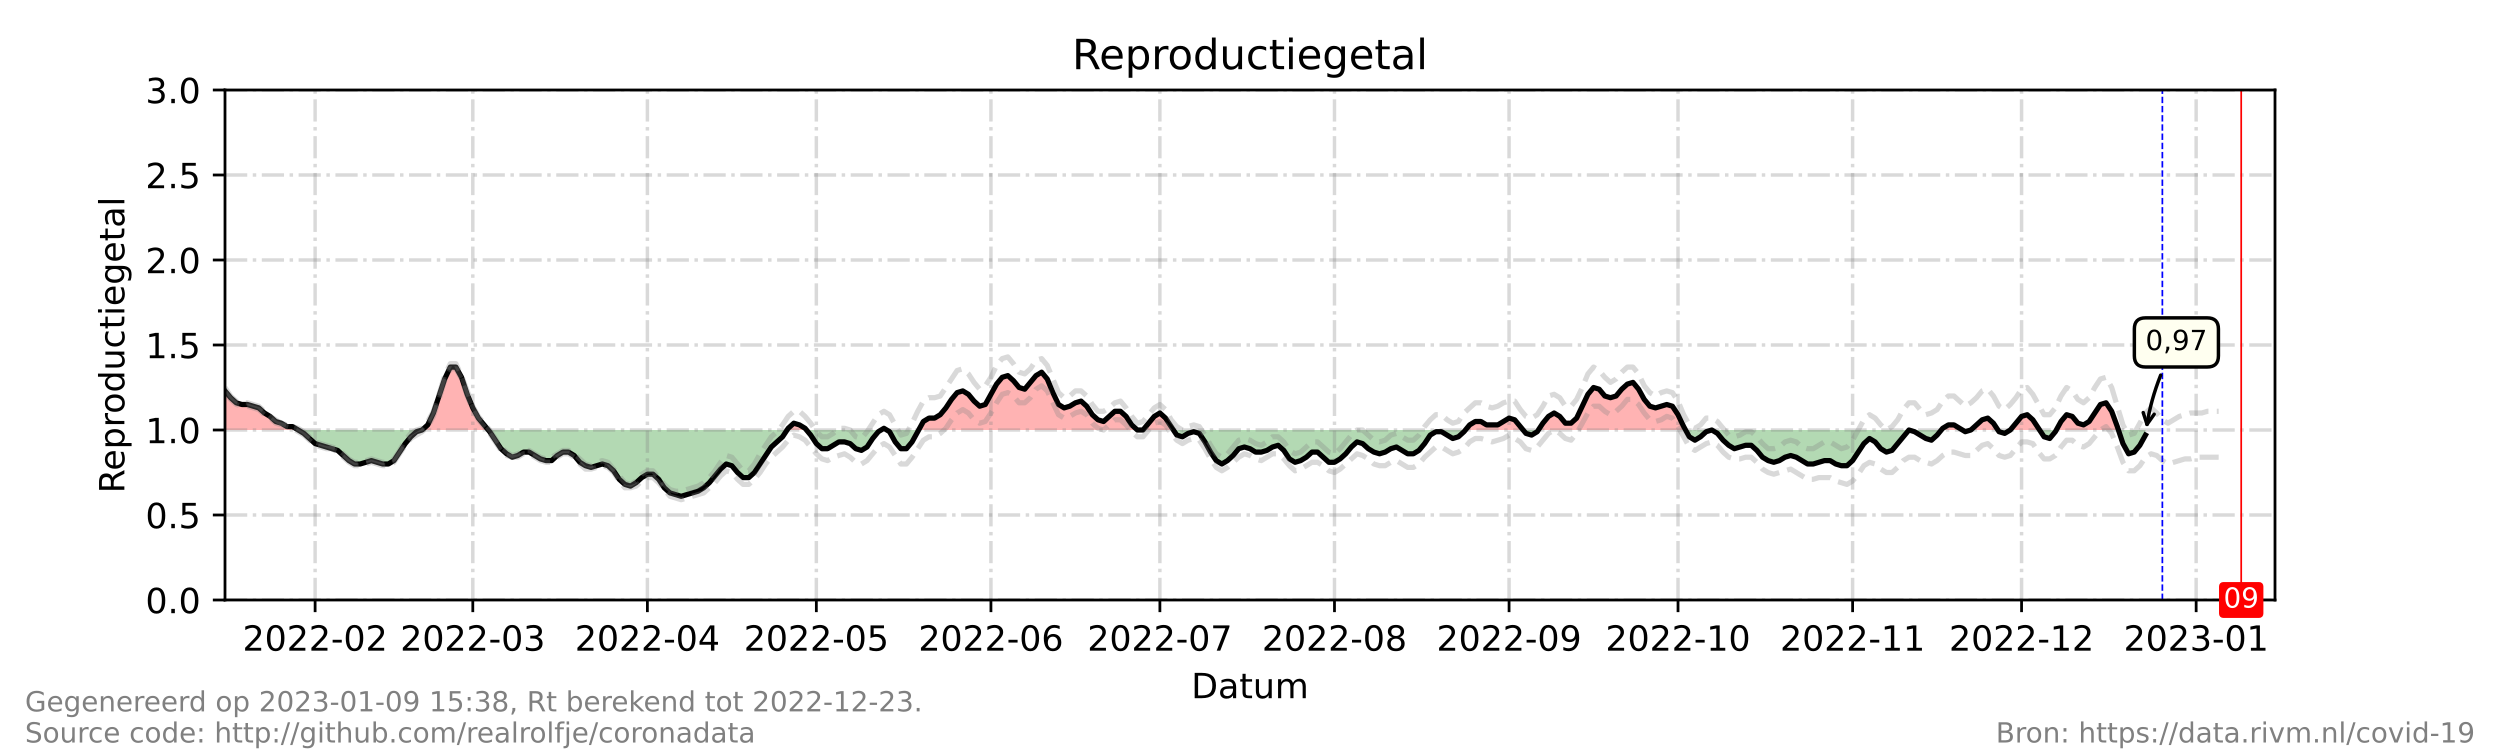 <?xml version="1.0" encoding="utf-8" standalone="no"?>
<!DOCTYPE svg PUBLIC "-//W3C//DTD SVG 1.1//EN"
  "http://www.w3.org/Graphics/SVG/1.1/DTD/svg11.dtd">
<!-- Created with matplotlib (https://matplotlib.org/) -->
<svg height="216pt" version="1.1" viewBox="0 0 720 216" width="720pt" xmlns="http://www.w3.org/2000/svg" xmlns:xlink="http://www.w3.org/1999/xlink">
 <defs>
  <style type="text/css">*{stroke-linecap:butt;stroke-linejoin:round;}</style>
 </defs>
 <g id="figure_1">
  <g id="patch_1">
   <path d="M 0 216 
L 720 216 
L 720 0 
L 0 0 
z
" style="fill:#ffffff;"/>
  </g>
  <g id="axes_1">
   <g id="patch_2">
    <path d="M 64.8 172.8 
L 655.2 172.8 
L 655.2 25.92 
L 64.8 25.92 
z
" style="fill:#ffffff;"/>
   </g>
   <g id="PolyCollection_1">
    <path clip-path="url(#p74b4bb3318)" d="M 64.8 123.84 
L 64.8 123.84 
L 66.422 123.84 
L 68.044 123.84 
L 69.666 123.84 
L 71.288 123.84 
L 72.91 123.84 
L 74.532 123.84 
L 76.154 123.84 
L 77.776 123.84 
L 79.398 123.84 
L 81.02 123.84 
L 82.642 123.84 
L 84.264 123.84 
L 85.886 123.84 
L 84.264 122.861 
L 82.642 122.861 
L 81.02 121.882 
L 79.398 121.392 
L 77.776 119.923 
L 76.154 118.944 
L 74.532 117.475 
L 72.91 116.986 
L 71.288 116.496 
L 69.666 116.496 
L 68.044 116.006 
L 66.422 114.538 
L 64.8 112.579 
z
" style="fill:#ff0000;fill-opacity:0.3;"/>
    <path clip-path="url(#p74b4bb3318)" d="M 121.569 123.84 
L 123.191 123.84 
L 124.813 123.84 
L 126.435 123.84 
L 128.057 123.84 
L 129.679 123.84 
L 131.301 123.84 
L 132.923 123.84 
L 134.545 123.84 
L 136.167 123.84 
L 137.789 123.84 
L 139.411 123.84 
L 140.627 123.84 
L 139.411 122.371 
L 137.789 120.413 
L 136.167 117.475 
L 134.545 113.558 
L 132.923 108.662 
L 131.301 105.725 
L 129.679 105.725 
L 128.057 109.152 
L 126.435 114.048 
L 124.813 118.944 
L 123.191 122.371 
z
" style="fill:#ff0000;fill-opacity:0.3;"/>
    <path clip-path="url(#p74b4bb3318)" d="M 226.673 123.84 
L 226.998 123.84 
L 228.62 123.84 
L 230.242 123.84 
L 231.864 123.84 
L 232.269 123.84 
L 231.864 123.35 
L 230.242 122.371 
L 228.62 121.882 
L 226.998 123.35 
z
" style="fill:#ff0000;fill-opacity:0.3;"/>
    <path clip-path="url(#p74b4bb3318)" d="M 253.76 123.84 
L 254.571 123.84 
L 255.382 123.84 
L 254.571 123.35 
z
" style="fill:#ff0000;fill-opacity:0.3;"/>
    <path clip-path="url(#p74b4bb3318)" d="M 264.574 123.84 
L 265.925 123.84 
L 267.547 123.84 
L 269.169 123.84 
L 270.791 123.84 
L 272.413 123.84 
L 274.035 123.84 
L 275.657 123.84 
L 277.279 123.84 
L 278.901 123.84 
L 280.523 123.84 
L 282.145 123.84 
L 283.767 123.84 
L 285.389 123.84 
L 287.011 123.84 
L 288.633 123.84 
L 290.255 123.84 
L 291.877 123.84 
L 293.499 123.84 
L 295.121 123.84 
L 296.743 123.84 
L 298.365 123.84 
L 299.987 123.84 
L 301.609 123.84 
L 303.231 123.84 
L 304.853 123.84 
L 306.475 123.84 
L 308.097 123.84 
L 309.719 123.84 
L 311.341 123.84 
L 312.963 123.84 
L 314.585 123.84 
L 316.207 123.84 
L 317.829 123.84 
L 319.451 123.84 
L 321.073 123.84 
L 322.695 123.84 
L 324.316 123.84 
L 325.938 123.84 
L 327.56 123.84 
L 325.938 122.371 
L 324.316 119.923 
L 322.695 118.454 
L 321.073 118.454 
L 319.451 119.923 
L 317.829 121.392 
L 316.207 120.902 
L 314.585 119.434 
L 312.963 116.986 
L 311.341 115.517 
L 309.719 116.006 
L 308.097 116.986 
L 306.475 117.475 
L 304.853 116.496 
L 303.231 113.069 
L 301.609 109.152 
L 299.987 107.194 
L 298.365 108.173 
L 296.743 110.131 
L 295.121 112.09 
L 293.499 111.6 
L 291.877 109.642 
L 290.255 108.173 
L 288.633 108.662 
L 287.011 110.621 
L 285.389 113.558 
L 283.767 116.496 
L 282.145 116.986 
L 280.523 115.517 
L 278.901 113.558 
L 277.279 112.579 
L 275.657 113.069 
L 274.035 115.027 
L 272.413 117.475 
L 270.791 119.434 
L 269.169 120.413 
L 267.547 120.413 
L 265.925 121.392 
z
" style="fill:#ff0000;fill-opacity:0.3;"/>
    <path clip-path="url(#p74b4bb3318)" d="M 329.182 123.84 
L 330.804 123.84 
L 332.426 123.84 
L 334.048 123.84 
L 335.67 123.84 
L 337.292 123.84 
L 337.941 123.84 
L 337.292 122.861 
L 335.67 120.413 
L 334.048 118.944 
L 332.426 119.923 
L 330.804 121.882 
z
" style="fill:#ff0000;fill-opacity:0.3;"/>
    <path clip-path="url(#p74b4bb3318)" d="M 422.041 123.84 
L 423.257 123.84 
L 424.879 123.84 
L 426.501 123.84 
L 428.123 123.84 
L 429.745 123.84 
L 431.367 123.84 
L 432.989 123.84 
L 434.611 123.84 
L 436.233 123.84 
L 437.855 123.84 
L 438.666 123.84 
L 437.855 122.861 
L 436.233 120.902 
L 434.611 120.413 
L 432.989 121.392 
L 431.367 122.371 
L 429.745 122.371 
L 428.123 122.371 
L 426.501 121.392 
L 424.879 121.392 
L 423.257 122.371 
z
" style="fill:#ff0000;fill-opacity:0.3;"/>
    <path clip-path="url(#p74b4bb3318)" d="M 443.045 123.84 
L 444.343 123.84 
L 445.965 123.84 
L 447.587 123.84 
L 449.209 123.84 
L 450.831 123.84 
L 452.453 123.84 
L 454.075 123.84 
L 455.697 123.84 
L 457.319 123.84 
L 458.941 123.84 
L 460.563 123.84 
L 462.185 123.84 
L 463.807 123.84 
L 465.429 123.84 
L 467.051 123.84 
L 468.673 123.84 
L 470.295 123.84 
L 471.916 123.84 
L 473.538 123.84 
L 475.16 123.84 
L 476.782 123.84 
L 478.404 123.84 
L 480.026 123.84 
L 481.648 123.84 
L 483.27 123.84 
L 484.892 123.84 
L 485.433 123.84 
L 484.892 122.861 
L 483.27 119.434 
L 481.648 116.986 
L 480.026 116.496 
L 478.404 116.986 
L 476.782 117.475 
L 475.16 116.986 
L 473.538 115.027 
L 471.916 112.09 
L 470.295 110.131 
L 468.673 110.621 
L 467.051 112.09 
L 465.429 114.048 
L 463.807 114.538 
L 462.185 114.048 
L 460.563 112.09 
L 458.941 111.6 
L 457.319 113.558 
L 455.697 116.986 
L 454.075 120.413 
L 452.453 121.882 
L 450.831 121.882 
L 449.209 119.923 
L 447.587 118.944 
L 445.965 119.923 
L 444.343 121.882 
z
" style="fill:#ff0000;fill-opacity:0.3;"/>
    <path clip-path="url(#p74b4bb3318)" d="M 559.098 123.84 
L 559.503 123.84 
L 561.125 123.84 
L 562.747 123.84 
L 564.369 123.84 
L 565.18 123.84 
L 564.369 123.35 
L 562.747 122.371 
L 561.125 122.371 
L 559.503 123.35 
z
" style="fill:#ff0000;fill-opacity:0.3;"/>
    <path clip-path="url(#p74b4bb3318)" d="M 567.613 123.84 
L 569.235 123.84 
L 570.857 123.84 
L 572.479 123.84 
L 574.101 123.84 
L 575.399 123.84 
L 574.101 121.882 
L 572.479 120.413 
L 570.857 120.902 
L 569.235 122.371 
z
" style="fill:#ff0000;fill-opacity:0.3;"/>
    <path clip-path="url(#p74b4bb3318)" d="M 578.967 123.84 
L 580.589 123.84 
L 582.211 123.84 
L 583.833 123.84 
L 585.455 123.84 
L 587.077 123.84 
L 587.401 123.84 
L 587.077 123.35 
L 585.455 120.902 
L 583.833 119.434 
L 582.211 119.923 
L 580.589 121.882 
z
" style="fill:#ff0000;fill-opacity:0.3;"/>
    <path clip-path="url(#p74b4bb3318)" d="M 592.213 123.84 
L 593.565 123.84 
L 595.187 123.84 
L 596.809 123.84 
L 598.431 123.84 
L 600.053 123.84 
L 601.675 123.84 
L 603.297 123.84 
L 604.919 123.84 
L 606.541 123.84 
L 608.163 123.84 
L 609.785 123.84 
L 610.109 123.84 
L 609.785 122.861 
L 608.163 118.454 
L 606.541 116.006 
L 604.919 116.496 
L 603.297 118.944 
L 601.675 121.392 
L 600.053 122.371 
L 598.431 121.882 
L 596.809 119.923 
L 595.187 119.434 
L 593.565 121.392 
z
" style="fill:#ff0000;fill-opacity:0.3;"/>
   </g>
   <g id="PolyCollection_2">
    <path clip-path="url(#p74b4bb3318)" d="M 85.886 123.84 
L 85.886 123.84 
L 87.508 123.84 
L 89.13 123.84 
L 90.752 123.84 
L 92.374 123.84 
L 93.996 123.84 
L 95.618 123.84 
L 97.24 123.84 
L 98.862 123.84 
L 100.484 123.84 
L 102.105 123.84 
L 103.727 123.84 
L 105.349 123.84 
L 106.971 123.84 
L 108.593 123.84 
L 110.215 123.84 
L 111.837 123.84 
L 113.459 123.84 
L 115.081 123.84 
L 116.703 123.84 
L 118.325 123.84 
L 119.947 123.84 
L 121.569 123.84 
L 121.569 123.84 
L 121.569 123.84 
L 119.947 124.33 
L 118.325 125.798 
L 116.703 127.757 
L 115.081 130.205 
L 113.459 132.653 
L 111.837 133.632 
L 110.215 133.632 
L 108.593 133.142 
L 106.971 132.653 
L 105.349 133.142 
L 103.727 133.632 
L 102.105 133.632 
L 100.484 132.653 
L 98.862 131.184 
L 97.24 129.715 
L 95.618 129.226 
L 93.996 128.736 
L 92.374 128.246 
L 90.752 127.757 
L 89.13 126.288 
L 87.508 124.819 
L 85.886 123.84 
z
" style="fill:#008000;fill-opacity:0.3;"/>
    <path clip-path="url(#p74b4bb3318)" d="M 140.627 123.84 
L 141.033 123.84 
L 142.655 123.84 
L 144.277 123.84 
L 145.899 123.84 
L 147.521 123.84 
L 149.143 123.84 
L 150.765 123.84 
L 152.387 123.84 
L 154.009 123.84 
L 155.631 123.84 
L 157.253 123.84 
L 158.875 123.84 
L 160.497 123.84 
L 162.119 123.84 
L 163.741 123.84 
L 165.363 123.84 
L 166.985 123.84 
L 168.607 123.84 
L 170.229 123.84 
L 171.851 123.84 
L 173.473 123.84 
L 175.095 123.84 
L 176.716 123.84 
L 178.338 123.84 
L 179.96 123.84 
L 181.582 123.84 
L 183.204 123.84 
L 184.826 123.84 
L 186.448 123.84 
L 188.07 123.84 
L 189.692 123.84 
L 191.314 123.84 
L 192.936 123.84 
L 194.558 123.84 
L 196.18 123.84 
L 197.802 123.84 
L 199.424 123.84 
L 201.046 123.84 
L 202.668 123.84 
L 204.29 123.84 
L 205.912 123.84 
L 207.534 123.84 
L 209.156 123.84 
L 210.778 123.84 
L 212.4 123.84 
L 214.022 123.84 
L 215.644 123.84 
L 217.266 123.84 
L 218.888 123.84 
L 220.51 123.84 
L 222.132 123.84 
L 223.754 123.84 
L 225.376 123.84 
L 226.673 123.84 
L 225.376 125.798 
L 223.754 127.267 
L 222.132 128.736 
L 220.51 131.184 
L 218.888 133.632 
L 217.266 136.08 
L 215.644 137.549 
L 214.022 137.549 
L 212.4 136.08 
L 210.778 134.122 
L 209.156 133.632 
L 207.534 135.101 
L 205.912 137.059 
L 204.29 139.018 
L 202.668 140.486 
L 201.046 141.466 
L 199.424 141.955 
L 197.802 142.445 
L 196.18 142.934 
L 194.558 142.445 
L 192.936 141.955 
L 191.314 140.486 
L 189.692 138.038 
L 188.07 136.57 
L 186.448 136.57 
L 184.826 137.549 
L 183.204 139.018 
L 181.582 139.997 
L 179.96 139.507 
L 178.338 138.038 
L 176.716 135.59 
L 175.095 134.122 
L 173.473 133.632 
L 171.851 134.122 
L 170.229 134.611 
L 168.607 134.122 
L 166.985 133.142 
L 165.363 131.184 
L 163.741 130.205 
L 162.119 130.205 
L 160.497 131.184 
L 158.875 132.653 
L 157.253 132.653 
L 155.631 132.163 
L 154.009 131.184 
L 152.387 130.205 
L 150.765 130.205 
L 149.143 131.184 
L 147.521 131.674 
L 145.899 130.694 
L 144.277 129.226 
L 142.655 126.778 
L 141.033 124.33 
z
" style="fill:#008000;fill-opacity:0.3;"/>
    <path clip-path="url(#p74b4bb3318)" d="M 232.269 123.84 
L 233.486 123.84 
L 235.108 123.84 
L 236.73 123.84 
L 238.352 123.84 
L 239.974 123.84 
L 241.596 123.84 
L 243.218 123.84 
L 244.84 123.84 
L 246.462 123.84 
L 248.084 123.84 
L 249.705 123.84 
L 251.327 123.84 
L 252.949 123.84 
L 253.76 123.84 
L 252.949 124.33 
L 251.327 126.288 
L 249.705 128.736 
L 248.084 129.715 
L 246.462 129.226 
L 244.84 127.757 
L 243.218 127.267 
L 241.596 127.267 
L 239.974 128.246 
L 238.352 129.226 
L 236.73 129.226 
L 235.108 127.757 
L 233.486 125.309 
z
" style="fill:#008000;fill-opacity:0.3;"/>
    <path clip-path="url(#p74b4bb3318)" d="M 255.382 123.84 
L 256.193 123.84 
L 257.815 123.84 
L 259.437 123.84 
L 261.059 123.84 
L 262.681 123.84 
L 264.303 123.84 
L 264.574 123.84 
L 264.303 124.33 
L 262.681 127.267 
L 261.059 129.226 
L 259.437 129.226 
L 257.815 127.267 
L 256.193 124.33 
z
" style="fill:#008000;fill-opacity:0.3;"/>
    <path clip-path="url(#p74b4bb3318)" d="M 327.56 123.84 
L 327.56 123.84 
L 329.182 123.84 
L 329.182 123.84 
L 329.182 123.84 
L 327.56 123.84 
z
" style="fill:#008000;fill-opacity:0.3;"/>
    <path clip-path="url(#p74b4bb3318)" d="M 337.941 123.84 
L 338.914 123.84 
L 340.536 123.84 
L 342.158 123.84 
L 343.78 123.84 
L 345.402 123.84 
L 347.024 123.84 
L 348.646 123.84 
L 350.268 123.84 
L 351.89 123.84 
L 353.512 123.84 
L 355.134 123.84 
L 356.756 123.84 
L 358.378 123.84 
L 360 123.84 
L 361.622 123.84 
L 363.244 123.84 
L 364.866 123.84 
L 366.488 123.84 
L 368.11 123.84 
L 369.732 123.84 
L 371.354 123.84 
L 372.976 123.84 
L 374.598 123.84 
L 376.22 123.84 
L 377.842 123.84 
L 379.464 123.84 
L 381.086 123.84 
L 382.708 123.84 
L 384.33 123.84 
L 385.952 123.84 
L 387.574 123.84 
L 389.196 123.84 
L 390.818 123.84 
L 392.44 123.84 
L 394.062 123.84 
L 395.684 123.84 
L 397.305 123.84 
L 398.927 123.84 
L 400.549 123.84 
L 402.171 123.84 
L 403.793 123.84 
L 405.415 123.84 
L 407.037 123.84 
L 408.659 123.84 
L 410.281 123.84 
L 411.903 123.84 
L 413.525 123.84 
L 415.147 123.84 
L 416.769 123.84 
L 418.391 123.84 
L 420.013 123.84 
L 421.635 123.84 
L 422.041 123.84 
L 421.635 124.33 
L 420.013 125.798 
L 418.391 126.288 
L 416.769 125.309 
L 415.147 124.33 
L 413.525 124.33 
L 411.903 125.309 
L 410.281 127.757 
L 408.659 129.715 
L 407.037 130.694 
L 405.415 130.694 
L 403.793 129.715 
L 402.171 128.736 
L 400.549 129.226 
L 398.927 130.205 
L 397.305 130.694 
L 395.684 130.205 
L 394.062 129.226 
L 392.44 127.757 
L 390.818 127.267 
L 389.196 128.736 
L 387.574 130.694 
L 385.952 132.163 
L 384.33 133.142 
L 382.708 133.142 
L 381.086 131.674 
L 379.464 130.205 
L 377.842 130.205 
L 376.22 131.674 
L 374.598 132.653 
L 372.976 133.142 
L 371.354 132.163 
L 369.732 129.715 
L 368.11 128.246 
L 366.488 128.736 
L 364.866 129.715 
L 363.244 130.205 
L 361.622 130.205 
L 360 129.226 
L 358.378 128.736 
L 356.756 129.226 
L 355.134 131.184 
L 353.512 132.653 
L 351.89 133.632 
L 350.268 132.653 
L 348.646 130.205 
L 347.024 127.267 
L 345.402 124.819 
L 343.78 124.33 
L 342.158 124.819 
L 340.536 125.798 
L 338.914 125.309 
z
" style="fill:#008000;fill-opacity:0.3;"/>
    <path clip-path="url(#p74b4bb3318)" d="M 438.666 123.84 
L 439.477 123.84 
L 441.099 123.84 
L 442.721 123.84 
L 443.045 123.84 
L 442.721 124.33 
L 441.099 125.309 
L 439.477 124.819 
z
" style="fill:#008000;fill-opacity:0.3;"/>
    <path clip-path="url(#p74b4bb3318)" d="M 485.433 123.84 
L 486.514 123.84 
L 488.136 123.84 
L 489.758 123.84 
L 491.38 123.84 
L 493.002 123.84 
L 494.624 123.84 
L 496.246 123.84 
L 497.868 123.84 
L 499.49 123.84 
L 501.112 123.84 
L 502.734 123.84 
L 504.356 123.84 
L 505.978 123.84 
L 507.6 123.84 
L 509.222 123.84 
L 510.844 123.84 
L 512.466 123.84 
L 514.088 123.84 
L 515.71 123.84 
L 517.332 123.84 
L 518.954 123.84 
L 520.576 123.84 
L 522.198 123.84 
L 523.82 123.84 
L 525.442 123.84 
L 527.064 123.84 
L 528.686 123.84 
L 530.308 123.84 
L 531.93 123.84 
L 533.552 123.84 
L 535.174 123.84 
L 536.796 123.84 
L 538.418 123.84 
L 540.04 123.84 
L 541.662 123.84 
L 543.284 123.84 
L 544.905 123.84 
L 546.527 123.84 
L 548.149 123.84 
L 549.771 123.84 
L 551.393 123.84 
L 553.015 123.84 
L 554.637 123.84 
L 556.259 123.84 
L 557.881 123.84 
L 559.098 123.84 
L 557.881 125.309 
L 556.259 126.778 
L 554.637 126.288 
L 553.015 125.309 
L 551.393 124.33 
L 549.771 123.84 
L 548.149 125.798 
L 546.527 127.757 
L 544.905 129.715 
L 543.284 130.205 
L 541.662 129.226 
L 540.04 127.267 
L 538.418 126.288 
L 536.796 127.757 
L 535.174 130.205 
L 533.552 132.653 
L 531.93 134.122 
L 530.308 134.122 
L 528.686 133.632 
L 527.064 132.653 
L 525.442 132.653 
L 523.82 133.142 
L 522.198 133.632 
L 520.576 133.632 
L 518.954 132.653 
L 517.332 131.674 
L 515.71 131.184 
L 514.088 131.674 
L 512.466 132.653 
L 510.844 133.142 
L 509.222 132.653 
L 507.6 131.674 
L 505.978 129.715 
L 504.356 128.246 
L 502.734 128.246 
L 501.112 128.736 
L 499.49 129.226 
L 497.868 128.246 
L 496.246 126.778 
L 494.624 124.819 
L 493.002 123.84 
L 491.38 124.33 
L 489.758 125.798 
L 488.136 126.778 
L 486.514 125.798 
z
" style="fill:#008000;fill-opacity:0.3;"/>
    <path clip-path="url(#p74b4bb3318)" d="M 565.18 123.84 
L 565.991 123.84 
L 567.613 123.84 
L 567.613 123.84 
L 567.613 123.84 
L 565.991 124.33 
z
" style="fill:#008000;fill-opacity:0.3;"/>
    <path clip-path="url(#p74b4bb3318)" d="M 575.399 123.84 
L 575.723 123.84 
L 577.345 123.84 
L 578.967 123.84 
L 578.967 123.84 
L 578.967 123.84 
L 577.345 124.819 
L 575.723 124.33 
z
" style="fill:#008000;fill-opacity:0.3;"/>
    <path clip-path="url(#p74b4bb3318)" d="M 587.401 123.84 
L 588.699 123.84 
L 590.321 123.84 
L 591.943 123.84 
L 592.213 123.84 
L 591.943 124.33 
L 590.321 126.288 
L 588.699 125.798 
z
" style="fill:#008000;fill-opacity:0.3;"/>
    <path clip-path="url(#p74b4bb3318)" d="M 610.109 123.84 
L 611.407 123.84 
L 613.029 123.84 
L 614.651 123.84 
L 616.273 123.84 
L 617.895 123.84 
L 617.895 123.84 
L 617.895 125.309 
L 616.273 128.246 
L 614.651 130.205 
L 613.029 130.694 
L 611.407 127.757 
z
" style="fill:#008000;fill-opacity:0.3;"/>
   </g>
   <g id="matplotlib.axis_1">
    <g id="xtick_1">
     <g id="line2d_1">
      <path clip-path="url(#p74b4bb3318)" d="M 90.752 172.8 
L 90.752 25.92 
" style="fill:none;stroke:#808080;stroke-dasharray:6.4,1.6,1,1.6;stroke-dashoffset:0;stroke-opacity:0.3;"/>
     </g>
     <g id="line2d_2">
      <defs>
       <path d="M 0 0 
L 0 3.5 
" id="mc1988c456e" style="stroke:#000000;stroke-width:0.8;"/>
      </defs>
      <g>
       <use style="stroke:#000000;stroke-width:0.8;" x="90.752" xlink:href="#mc1988c456e" y="172.8"/>
      </g>
     </g>
     <g id="text_1">
      <!-- 2022-02 -->
      <g transform="translate(69.86 187.398)scale(0.1 -0.1)">
       <defs>
        <path d="M 19.188 8.297 
L 53.609 8.297 
L 53.609 0 
L 7.328 0 
L 7.328 8.297 
Q 12.938 14.109 22.625 23.891 
Q 32.328 33.688 34.812 36.531 
Q 39.547 41.844 41.422 45.531 
Q 43.312 49.219 43.312 52.781 
Q 43.312 58.594 39.234 62.25 
Q 35.156 65.922 28.609 65.922 
Q 23.969 65.922 18.812 64.312 
Q 13.672 62.703 7.812 59.422 
L 7.812 69.391 
Q 13.766 71.781 18.938 73 
Q 24.125 74.219 28.422 74.219 
Q 39.75 74.219 46.484 68.547 
Q 53.219 62.891 53.219 53.422 
Q 53.219 48.922 51.531 44.891 
Q 49.859 40.875 45.406 35.406 
Q 44.188 33.984 37.641 27.219 
Q 31.109 20.453 19.188 8.297 
z
" id="DejaVuSans-50"/>
        <path d="M 31.781 66.406 
Q 24.172 66.406 20.328 58.906 
Q 16.5 51.422 16.5 36.375 
Q 16.5 21.391 20.328 13.891 
Q 24.172 6.391 31.781 6.391 
Q 39.453 6.391 43.281 13.891 
Q 47.125 21.391 47.125 36.375 
Q 47.125 51.422 43.281 58.906 
Q 39.453 66.406 31.781 66.406 
z
M 31.781 74.219 
Q 44.047 74.219 50.516 64.516 
Q 56.984 54.828 56.984 36.375 
Q 56.984 17.969 50.516 8.266 
Q 44.047 -1.422 31.781 -1.422 
Q 19.531 -1.422 13.062 8.266 
Q 6.594 17.969 6.594 36.375 
Q 6.594 54.828 13.062 64.516 
Q 19.531 74.219 31.781 74.219 
z
" id="DejaVuSans-48"/>
        <path d="M 4.891 31.391 
L 31.203 31.391 
L 31.203 23.391 
L 4.891 23.391 
z
" id="DejaVuSans-45"/>
       </defs>
       <use xlink:href="#DejaVuSans-50"/>
       <use x="63.623" xlink:href="#DejaVuSans-48"/>
       <use x="127.246" xlink:href="#DejaVuSans-50"/>
       <use x="190.869" xlink:href="#DejaVuSans-50"/>
       <use x="254.492" xlink:href="#DejaVuSans-45"/>
       <use x="290.576" xlink:href="#DejaVuSans-48"/>
       <use x="354.199" xlink:href="#DejaVuSans-50"/>
      </g>
     </g>
    </g>
    <g id="xtick_2">
     <g id="line2d_3">
      <path clip-path="url(#p74b4bb3318)" d="M 136.167 172.8 
L 136.167 25.92 
" style="fill:none;stroke:#808080;stroke-dasharray:6.4,1.6,1,1.6;stroke-dashoffset:0;stroke-opacity:0.3;"/>
     </g>
     <g id="line2d_4">
      <g>
       <use style="stroke:#000000;stroke-width:0.8;" x="136.167" xlink:href="#mc1988c456e" y="172.8"/>
      </g>
     </g>
     <g id="text_2">
      <!-- 2022-03 -->
      <g transform="translate(115.276 187.398)scale(0.1 -0.1)">
       <defs>
        <path d="M 40.578 39.312 
Q 47.656 37.797 51.625 33 
Q 55.609 28.219 55.609 21.188 
Q 55.609 10.406 48.188 4.484 
Q 40.766 -1.422 27.094 -1.422 
Q 22.516 -1.422 17.656 -0.516 
Q 12.797 0.391 7.625 2.203 
L 7.625 11.719 
Q 11.719 9.328 16.594 8.109 
Q 21.484 6.891 26.812 6.891 
Q 36.078 6.891 40.938 10.547 
Q 45.797 14.203 45.797 21.188 
Q 45.797 27.641 41.281 31.266 
Q 36.766 34.906 28.719 34.906 
L 20.219 34.906 
L 20.219 43.016 
L 29.109 43.016 
Q 36.375 43.016 40.234 45.922 
Q 44.094 48.828 44.094 54.297 
Q 44.094 59.906 40.109 62.906 
Q 36.141 65.922 28.719 65.922 
Q 24.656 65.922 20.016 65.031 
Q 15.375 64.156 9.812 62.312 
L 9.812 71.094 
Q 15.438 72.656 20.344 73.438 
Q 25.25 74.219 29.594 74.219 
Q 40.828 74.219 47.359 69.109 
Q 53.906 64.016 53.906 55.328 
Q 53.906 49.266 50.438 45.094 
Q 46.969 40.922 40.578 39.312 
z
" id="DejaVuSans-51"/>
       </defs>
       <use xlink:href="#DejaVuSans-50"/>
       <use x="63.623" xlink:href="#DejaVuSans-48"/>
       <use x="127.246" xlink:href="#DejaVuSans-50"/>
       <use x="190.869" xlink:href="#DejaVuSans-50"/>
       <use x="254.492" xlink:href="#DejaVuSans-45"/>
       <use x="290.576" xlink:href="#DejaVuSans-48"/>
       <use x="354.199" xlink:href="#DejaVuSans-51"/>
      </g>
     </g>
    </g>
    <g id="xtick_3">
     <g id="line2d_5">
      <path clip-path="url(#p74b4bb3318)" d="M 186.448 172.8 
L 186.448 25.92 
" style="fill:none;stroke:#808080;stroke-dasharray:6.4,1.6,1,1.6;stroke-dashoffset:0;stroke-opacity:0.3;"/>
     </g>
     <g id="line2d_6">
      <g>
       <use style="stroke:#000000;stroke-width:0.8;" x="186.448" xlink:href="#mc1988c456e" y="172.8"/>
      </g>
     </g>
     <g id="text_3">
      <!-- 2022-04 -->
      <g transform="translate(165.557 187.398)scale(0.1 -0.1)">
       <defs>
        <path d="M 37.797 64.312 
L 12.891 25.391 
L 37.797 25.391 
z
M 35.203 72.906 
L 47.609 72.906 
L 47.609 25.391 
L 58.016 25.391 
L 58.016 17.188 
L 47.609 17.188 
L 47.609 0 
L 37.797 0 
L 37.797 17.188 
L 4.891 17.188 
L 4.891 26.703 
z
" id="DejaVuSans-52"/>
       </defs>
       <use xlink:href="#DejaVuSans-50"/>
       <use x="63.623" xlink:href="#DejaVuSans-48"/>
       <use x="127.246" xlink:href="#DejaVuSans-50"/>
       <use x="190.869" xlink:href="#DejaVuSans-50"/>
       <use x="254.492" xlink:href="#DejaVuSans-45"/>
       <use x="290.576" xlink:href="#DejaVuSans-48"/>
       <use x="354.199" xlink:href="#DejaVuSans-52"/>
      </g>
     </g>
    </g>
    <g id="xtick_4">
     <g id="line2d_7">
      <path clip-path="url(#p74b4bb3318)" d="M 235.108 172.8 
L 235.108 25.92 
" style="fill:none;stroke:#808080;stroke-dasharray:6.4,1.6,1,1.6;stroke-dashoffset:0;stroke-opacity:0.3;"/>
     </g>
     <g id="line2d_8">
      <g>
       <use style="stroke:#000000;stroke-width:0.8;" x="235.108" xlink:href="#mc1988c456e" y="172.8"/>
      </g>
     </g>
     <g id="text_4">
      <!-- 2022-05 -->
      <g transform="translate(214.216 187.398)scale(0.1 -0.1)">
       <defs>
        <path d="M 10.797 72.906 
L 49.516 72.906 
L 49.516 64.594 
L 19.828 64.594 
L 19.828 46.734 
Q 21.969 47.469 24.109 47.828 
Q 26.266 48.188 28.422 48.188 
Q 40.625 48.188 47.75 41.5 
Q 54.891 34.812 54.891 23.391 
Q 54.891 11.625 47.562 5.094 
Q 40.234 -1.422 26.906 -1.422 
Q 22.312 -1.422 17.547 -0.641 
Q 12.797 0.141 7.719 1.703 
L 7.719 11.625 
Q 12.109 9.234 16.797 8.062 
Q 21.484 6.891 26.703 6.891 
Q 35.156 6.891 40.078 11.328 
Q 45.016 15.766 45.016 23.391 
Q 45.016 31 40.078 35.438 
Q 35.156 39.891 26.703 39.891 
Q 22.75 39.891 18.812 39.016 
Q 14.891 38.141 10.797 36.281 
z
" id="DejaVuSans-53"/>
       </defs>
       <use xlink:href="#DejaVuSans-50"/>
       <use x="63.623" xlink:href="#DejaVuSans-48"/>
       <use x="127.246" xlink:href="#DejaVuSans-50"/>
       <use x="190.869" xlink:href="#DejaVuSans-50"/>
       <use x="254.492" xlink:href="#DejaVuSans-45"/>
       <use x="290.576" xlink:href="#DejaVuSans-48"/>
       <use x="354.199" xlink:href="#DejaVuSans-53"/>
      </g>
     </g>
    </g>
    <g id="xtick_5">
     <g id="line2d_9">
      <path clip-path="url(#p74b4bb3318)" d="M 285.389 172.8 
L 285.389 25.92 
" style="fill:none;stroke:#808080;stroke-dasharray:6.4,1.6,1,1.6;stroke-dashoffset:0;stroke-opacity:0.3;"/>
     </g>
     <g id="line2d_10">
      <g>
       <use style="stroke:#000000;stroke-width:0.8;" x="285.389" xlink:href="#mc1988c456e" y="172.8"/>
      </g>
     </g>
     <g id="text_5">
      <!-- 2022-06 -->
      <g transform="translate(264.498 187.398)scale(0.1 -0.1)">
       <defs>
        <path d="M 33.016 40.375 
Q 26.375 40.375 22.484 35.828 
Q 18.609 31.297 18.609 23.391 
Q 18.609 15.531 22.484 10.953 
Q 26.375 6.391 33.016 6.391 
Q 39.656 6.391 43.531 10.953 
Q 47.406 15.531 47.406 23.391 
Q 47.406 31.297 43.531 35.828 
Q 39.656 40.375 33.016 40.375 
z
M 52.594 71.297 
L 52.594 62.312 
Q 48.875 64.062 45.094 64.984 
Q 41.312 65.922 37.594 65.922 
Q 27.828 65.922 22.672 59.328 
Q 17.531 52.734 16.797 39.406 
Q 19.672 43.656 24.016 45.922 
Q 28.375 48.188 33.594 48.188 
Q 44.578 48.188 50.953 41.516 
Q 57.328 34.859 57.328 23.391 
Q 57.328 12.156 50.688 5.359 
Q 44.047 -1.422 33.016 -1.422 
Q 20.359 -1.422 13.672 8.266 
Q 6.984 17.969 6.984 36.375 
Q 6.984 53.656 15.188 63.938 
Q 23.391 74.219 37.203 74.219 
Q 40.922 74.219 44.703 73.484 
Q 48.484 72.75 52.594 71.297 
z
" id="DejaVuSans-54"/>
       </defs>
       <use xlink:href="#DejaVuSans-50"/>
       <use x="63.623" xlink:href="#DejaVuSans-48"/>
       <use x="127.246" xlink:href="#DejaVuSans-50"/>
       <use x="190.869" xlink:href="#DejaVuSans-50"/>
       <use x="254.492" xlink:href="#DejaVuSans-45"/>
       <use x="290.576" xlink:href="#DejaVuSans-48"/>
       <use x="354.199" xlink:href="#DejaVuSans-54"/>
      </g>
     </g>
    </g>
    <g id="xtick_6">
     <g id="line2d_11">
      <path clip-path="url(#p74b4bb3318)" d="M 334.048 172.8 
L 334.048 25.92 
" style="fill:none;stroke:#808080;stroke-dasharray:6.4,1.6,1,1.6;stroke-dashoffset:0;stroke-opacity:0.3;"/>
     </g>
     <g id="line2d_12">
      <g>
       <use style="stroke:#000000;stroke-width:0.8;" x="334.048" xlink:href="#mc1988c456e" y="172.8"/>
      </g>
     </g>
     <g id="text_6">
      <!-- 2022-07 -->
      <g transform="translate(313.157 187.398)scale(0.1 -0.1)">
       <defs>
        <path d="M 8.203 72.906 
L 55.078 72.906 
L 55.078 68.703 
L 28.609 0 
L 18.312 0 
L 43.219 64.594 
L 8.203 64.594 
z
" id="DejaVuSans-55"/>
       </defs>
       <use xlink:href="#DejaVuSans-50"/>
       <use x="63.623" xlink:href="#DejaVuSans-48"/>
       <use x="127.246" xlink:href="#DejaVuSans-50"/>
       <use x="190.869" xlink:href="#DejaVuSans-50"/>
       <use x="254.492" xlink:href="#DejaVuSans-45"/>
       <use x="290.576" xlink:href="#DejaVuSans-48"/>
       <use x="354.199" xlink:href="#DejaVuSans-55"/>
      </g>
     </g>
    </g>
    <g id="xtick_7">
     <g id="line2d_13">
      <path clip-path="url(#p74b4bb3318)" d="M 384.33 172.8 
L 384.33 25.92 
" style="fill:none;stroke:#808080;stroke-dasharray:6.4,1.6,1,1.6;stroke-dashoffset:0;stroke-opacity:0.3;"/>
     </g>
     <g id="line2d_14">
      <g>
       <use style="stroke:#000000;stroke-width:0.8;" x="384.33" xlink:href="#mc1988c456e" y="172.8"/>
      </g>
     </g>
     <g id="text_7">
      <!-- 2022-08 -->
      <g transform="translate(363.438 187.398)scale(0.1 -0.1)">
       <defs>
        <path d="M 31.781 34.625 
Q 24.75 34.625 20.719 30.859 
Q 16.703 27.094 16.703 20.516 
Q 16.703 13.922 20.719 10.156 
Q 24.75 6.391 31.781 6.391 
Q 38.812 6.391 42.859 10.172 
Q 46.922 13.969 46.922 20.516 
Q 46.922 27.094 42.891 30.859 
Q 38.875 34.625 31.781 34.625 
z
M 21.922 38.812 
Q 15.578 40.375 12.031 44.719 
Q 8.5 49.078 8.5 55.328 
Q 8.5 64.062 14.719 69.141 
Q 20.953 74.219 31.781 74.219 
Q 42.672 74.219 48.875 69.141 
Q 55.078 64.062 55.078 55.328 
Q 55.078 49.078 51.531 44.719 
Q 48 40.375 41.703 38.812 
Q 48.828 37.156 52.797 32.312 
Q 56.781 27.484 56.781 20.516 
Q 56.781 9.906 50.312 4.234 
Q 43.844 -1.422 31.781 -1.422 
Q 19.734 -1.422 13.25 4.234 
Q 6.781 9.906 6.781 20.516 
Q 6.781 27.484 10.781 32.312 
Q 14.797 37.156 21.922 38.812 
z
M 18.312 54.391 
Q 18.312 48.734 21.844 45.562 
Q 25.391 42.391 31.781 42.391 
Q 38.141 42.391 41.719 45.562 
Q 45.312 48.734 45.312 54.391 
Q 45.312 60.062 41.719 63.234 
Q 38.141 66.406 31.781 66.406 
Q 25.391 66.406 21.844 63.234 
Q 18.312 60.062 18.312 54.391 
z
" id="DejaVuSans-56"/>
       </defs>
       <use xlink:href="#DejaVuSans-50"/>
       <use x="63.623" xlink:href="#DejaVuSans-48"/>
       <use x="127.246" xlink:href="#DejaVuSans-50"/>
       <use x="190.869" xlink:href="#DejaVuSans-50"/>
       <use x="254.492" xlink:href="#DejaVuSans-45"/>
       <use x="290.576" xlink:href="#DejaVuSans-48"/>
       <use x="354.199" xlink:href="#DejaVuSans-56"/>
      </g>
     </g>
    </g>
    <g id="xtick_8">
     <g id="line2d_15">
      <path clip-path="url(#p74b4bb3318)" d="M 434.611 172.8 
L 434.611 25.92 
" style="fill:none;stroke:#808080;stroke-dasharray:6.4,1.6,1,1.6;stroke-dashoffset:0;stroke-opacity:0.3;"/>
     </g>
     <g id="line2d_16">
      <g>
       <use style="stroke:#000000;stroke-width:0.8;" x="434.611" xlink:href="#mc1988c456e" y="172.8"/>
      </g>
     </g>
     <g id="text_8">
      <!-- 2022-09 -->
      <g transform="translate(413.72 187.398)scale(0.1 -0.1)">
       <defs>
        <path d="M 10.984 1.516 
L 10.984 10.5 
Q 14.703 8.734 18.5 7.812 
Q 22.312 6.891 25.984 6.891 
Q 35.75 6.891 40.891 13.453 
Q 46.047 20.016 46.781 33.406 
Q 43.953 29.203 39.594 26.953 
Q 35.25 24.703 29.984 24.703 
Q 19.047 24.703 12.672 31.312 
Q 6.297 37.938 6.297 49.422 
Q 6.297 60.641 12.938 67.422 
Q 19.578 74.219 30.609 74.219 
Q 43.266 74.219 49.922 64.516 
Q 56.594 54.828 56.594 36.375 
Q 56.594 19.141 48.406 8.859 
Q 40.234 -1.422 26.422 -1.422 
Q 22.703 -1.422 18.891 -0.688 
Q 15.094 0.047 10.984 1.516 
z
M 30.609 32.422 
Q 37.25 32.422 41.125 36.953 
Q 45.016 41.5 45.016 49.422 
Q 45.016 57.281 41.125 61.844 
Q 37.25 66.406 30.609 66.406 
Q 23.969 66.406 20.094 61.844 
Q 16.219 57.281 16.219 49.422 
Q 16.219 41.5 20.094 36.953 
Q 23.969 32.422 30.609 32.422 
z
" id="DejaVuSans-57"/>
       </defs>
       <use xlink:href="#DejaVuSans-50"/>
       <use x="63.623" xlink:href="#DejaVuSans-48"/>
       <use x="127.246" xlink:href="#DejaVuSans-50"/>
       <use x="190.869" xlink:href="#DejaVuSans-50"/>
       <use x="254.492" xlink:href="#DejaVuSans-45"/>
       <use x="290.576" xlink:href="#DejaVuSans-48"/>
       <use x="354.199" xlink:href="#DejaVuSans-57"/>
      </g>
     </g>
    </g>
    <g id="xtick_9">
     <g id="line2d_17">
      <path clip-path="url(#p74b4bb3318)" d="M 483.27 172.8 
L 483.27 25.92 
" style="fill:none;stroke:#808080;stroke-dasharray:6.4,1.6,1,1.6;stroke-dashoffset:0;stroke-opacity:0.3;"/>
     </g>
     <g id="line2d_18">
      <g>
       <use style="stroke:#000000;stroke-width:0.8;" x="483.27" xlink:href="#mc1988c456e" y="172.8"/>
      </g>
     </g>
     <g id="text_9">
      <!-- 2022-10 -->
      <g transform="translate(462.379 187.398)scale(0.1 -0.1)">
       <defs>
        <path d="M 12.406 8.297 
L 28.516 8.297 
L 28.516 63.922 
L 10.984 60.406 
L 10.984 69.391 
L 28.422 72.906 
L 38.281 72.906 
L 38.281 8.297 
L 54.391 8.297 
L 54.391 0 
L 12.406 0 
z
" id="DejaVuSans-49"/>
       </defs>
       <use xlink:href="#DejaVuSans-50"/>
       <use x="63.623" xlink:href="#DejaVuSans-48"/>
       <use x="127.246" xlink:href="#DejaVuSans-50"/>
       <use x="190.869" xlink:href="#DejaVuSans-50"/>
       <use x="254.492" xlink:href="#DejaVuSans-45"/>
       <use x="290.576" xlink:href="#DejaVuSans-49"/>
       <use x="354.199" xlink:href="#DejaVuSans-48"/>
      </g>
     </g>
    </g>
    <g id="xtick_10">
     <g id="line2d_19">
      <path clip-path="url(#p74b4bb3318)" d="M 533.552 172.8 
L 533.552 25.92 
" style="fill:none;stroke:#808080;stroke-dasharray:6.4,1.6,1,1.6;stroke-dashoffset:0;stroke-opacity:0.3;"/>
     </g>
     <g id="line2d_20">
      <g>
       <use style="stroke:#000000;stroke-width:0.8;" x="533.552" xlink:href="#mc1988c456e" y="172.8"/>
      </g>
     </g>
     <g id="text_10">
      <!-- 2022-11 -->
      <g transform="translate(512.66 187.398)scale(0.1 -0.1)">
       <use xlink:href="#DejaVuSans-50"/>
       <use x="63.623" xlink:href="#DejaVuSans-48"/>
       <use x="127.246" xlink:href="#DejaVuSans-50"/>
       <use x="190.869" xlink:href="#DejaVuSans-50"/>
       <use x="254.492" xlink:href="#DejaVuSans-45"/>
       <use x="290.576" xlink:href="#DejaVuSans-49"/>
       <use x="354.199" xlink:href="#DejaVuSans-49"/>
      </g>
     </g>
    </g>
    <g id="xtick_11">
     <g id="line2d_21">
      <path clip-path="url(#p74b4bb3318)" d="M 582.211 172.8 
L 582.211 25.92 
" style="fill:none;stroke:#808080;stroke-dasharray:6.4,1.6,1,1.6;stroke-dashoffset:0;stroke-opacity:0.3;"/>
     </g>
     <g id="line2d_22">
      <g>
       <use style="stroke:#000000;stroke-width:0.8;" x="582.211" xlink:href="#mc1988c456e" y="172.8"/>
      </g>
     </g>
     <g id="text_11">
      <!-- 2022-12 -->
      <g transform="translate(561.32 187.398)scale(0.1 -0.1)">
       <use xlink:href="#DejaVuSans-50"/>
       <use x="63.623" xlink:href="#DejaVuSans-48"/>
       <use x="127.246" xlink:href="#DejaVuSans-50"/>
       <use x="190.869" xlink:href="#DejaVuSans-50"/>
       <use x="254.492" xlink:href="#DejaVuSans-45"/>
       <use x="290.576" xlink:href="#DejaVuSans-49"/>
       <use x="354.199" xlink:href="#DejaVuSans-50"/>
      </g>
     </g>
    </g>
    <g id="xtick_12">
     <g id="line2d_23">
      <path clip-path="url(#p74b4bb3318)" d="M 632.492 172.8 
L 632.492 25.92 
" style="fill:none;stroke:#808080;stroke-dasharray:6.4,1.6,1,1.6;stroke-dashoffset:0;stroke-opacity:0.3;"/>
     </g>
     <g id="line2d_24">
      <g>
       <use style="stroke:#000000;stroke-width:0.8;" x="632.492" xlink:href="#mc1988c456e" y="172.8"/>
      </g>
     </g>
     <g id="text_12">
      <!-- 2023-01 -->
      <g transform="translate(611.601 187.398)scale(0.1 -0.1)">
       <use xlink:href="#DejaVuSans-50"/>
       <use x="63.623" xlink:href="#DejaVuSans-48"/>
       <use x="127.246" xlink:href="#DejaVuSans-50"/>
       <use x="190.869" xlink:href="#DejaVuSans-51"/>
       <use x="254.492" xlink:href="#DejaVuSans-45"/>
       <use x="290.576" xlink:href="#DejaVuSans-48"/>
       <use x="354.199" xlink:href="#DejaVuSans-49"/>
      </g>
     </g>
    </g>
    <g id="text_13">
     <!-- Datum -->
     <g transform="translate(343.087 201.077)scale(0.1 -0.1)">
      <defs>
       <path d="M 19.672 64.797 
L 19.672 8.109 
L 31.594 8.109 
Q 46.688 8.109 53.688 14.938 
Q 60.688 21.781 60.688 36.531 
Q 60.688 51.172 53.688 57.984 
Q 46.688 64.797 31.594 64.797 
z
M 9.812 72.906 
L 30.078 72.906 
Q 51.266 72.906 61.172 64.094 
Q 71.094 55.281 71.094 36.531 
Q 71.094 17.672 61.125 8.828 
Q 51.172 0 30.078 0 
L 9.812 0 
z
" id="DejaVuSans-68"/>
       <path d="M 34.281 27.484 
Q 23.391 27.484 19.188 25 
Q 14.984 22.516 14.984 16.5 
Q 14.984 11.719 18.141 8.906 
Q 21.297 6.109 26.703 6.109 
Q 34.188 6.109 38.703 11.406 
Q 43.219 16.703 43.219 25.484 
L 43.219 27.484 
z
M 52.203 31.203 
L 52.203 0 
L 43.219 0 
L 43.219 8.297 
Q 40.141 3.328 35.547 0.953 
Q 30.953 -1.422 24.312 -1.422 
Q 15.922 -1.422 10.953 3.297 
Q 6 8.016 6 15.922 
Q 6 25.141 12.172 29.828 
Q 18.359 34.516 30.609 34.516 
L 43.219 34.516 
L 43.219 35.406 
Q 43.219 41.609 39.141 45 
Q 35.062 48.391 27.688 48.391 
Q 23 48.391 18.547 47.266 
Q 14.109 46.141 10.016 43.891 
L 10.016 52.203 
Q 14.938 54.109 19.578 55.047 
Q 24.219 56 28.609 56 
Q 40.484 56 46.344 49.844 
Q 52.203 43.703 52.203 31.203 
z
" id="DejaVuSans-97"/>
       <path d="M 18.312 70.219 
L 18.312 54.688 
L 36.812 54.688 
L 36.812 47.703 
L 18.312 47.703 
L 18.312 18.016 
Q 18.312 11.328 20.141 9.422 
Q 21.969 7.516 27.594 7.516 
L 36.812 7.516 
L 36.812 0 
L 27.594 0 
Q 17.188 0 13.234 3.875 
Q 9.281 7.766 9.281 18.016 
L 9.281 47.703 
L 2.688 47.703 
L 2.688 54.688 
L 9.281 54.688 
L 9.281 70.219 
z
" id="DejaVuSans-116"/>
       <path d="M 8.5 21.578 
L 8.5 54.688 
L 17.484 54.688 
L 17.484 21.922 
Q 17.484 14.156 20.5 10.266 
Q 23.531 6.391 29.594 6.391 
Q 36.859 6.391 41.078 11.031 
Q 45.312 15.672 45.312 23.688 
L 45.312 54.688 
L 54.297 54.688 
L 54.297 0 
L 45.312 0 
L 45.312 8.406 
Q 42.047 3.422 37.719 1 
Q 33.406 -1.422 27.688 -1.422 
Q 18.266 -1.422 13.375 4.438 
Q 8.5 10.297 8.5 21.578 
z
M 31.109 56 
z
" id="DejaVuSans-117"/>
       <path d="M 52 44.188 
Q 55.375 50.25 60.062 53.125 
Q 64.75 56 71.094 56 
Q 79.641 56 84.281 50.016 
Q 88.922 44.047 88.922 33.016 
L 88.922 0 
L 79.891 0 
L 79.891 32.719 
Q 79.891 40.578 77.094 44.375 
Q 74.312 48.188 68.609 48.188 
Q 61.625 48.188 57.562 43.547 
Q 53.516 38.922 53.516 30.906 
L 53.516 0 
L 44.484 0 
L 44.484 32.719 
Q 44.484 40.625 41.703 44.406 
Q 38.922 48.188 33.109 48.188 
Q 26.219 48.188 22.156 43.531 
Q 18.109 38.875 18.109 30.906 
L 18.109 0 
L 9.078 0 
L 9.078 54.688 
L 18.109 54.688 
L 18.109 46.188 
Q 21.188 51.219 25.484 53.609 
Q 29.781 56 35.688 56 
Q 41.656 56 45.828 52.969 
Q 50 49.953 52 44.188 
z
" id="DejaVuSans-109"/>
      </defs>
      <use xlink:href="#DejaVuSans-68"/>
      <use x="77.002" xlink:href="#DejaVuSans-97"/>
      <use x="138.281" xlink:href="#DejaVuSans-116"/>
      <use x="177.49" xlink:href="#DejaVuSans-117"/>
      <use x="240.869" xlink:href="#DejaVuSans-109"/>
     </g>
    </g>
   </g>
   <g id="matplotlib.axis_2">
    <g id="ytick_1">
     <g id="line2d_25">
      <path clip-path="url(#p74b4bb3318)" d="M 64.8 172.8 
L 655.2 172.8 
" style="fill:none;stroke:#808080;stroke-dasharray:6.4,1.6,1,1.6;stroke-dashoffset:0;stroke-opacity:0.3;"/>
     </g>
     <g id="line2d_26">
      <defs>
       <path d="M 0 0 
L -3.5 0 
" id="me09735584e" style="stroke:#000000;stroke-width:0.8;"/>
      </defs>
      <g>
       <use style="stroke:#000000;stroke-width:0.8;" x="64.8" xlink:href="#me09735584e" y="172.8"/>
      </g>
     </g>
     <g id="text_14">
      <!-- 0.0 -->
      <g transform="translate(41.897 176.599)scale(0.1 -0.1)">
       <defs>
        <path d="M 10.688 12.406 
L 21 12.406 
L 21 0 
L 10.688 0 
z
" id="DejaVuSans-46"/>
       </defs>
       <use xlink:href="#DejaVuSans-48"/>
       <use x="63.623" xlink:href="#DejaVuSans-46"/>
       <use x="95.41" xlink:href="#DejaVuSans-48"/>
      </g>
     </g>
    </g>
    <g id="ytick_2">
     <g id="line2d_27">
      <path clip-path="url(#p74b4bb3318)" d="M 64.8 148.32 
L 655.2 148.32 
" style="fill:none;stroke:#808080;stroke-dasharray:6.4,1.6,1,1.6;stroke-dashoffset:0;stroke-opacity:0.3;"/>
     </g>
     <g id="line2d_28">
      <g>
       <use style="stroke:#000000;stroke-width:0.8;" x="64.8" xlink:href="#me09735584e" y="148.32"/>
      </g>
     </g>
     <g id="text_15">
      <!-- 0.5 -->
      <g transform="translate(41.897 152.119)scale(0.1 -0.1)">
       <use xlink:href="#DejaVuSans-48"/>
       <use x="63.623" xlink:href="#DejaVuSans-46"/>
       <use x="95.41" xlink:href="#DejaVuSans-53"/>
      </g>
     </g>
    </g>
    <g id="ytick_3">
     <g id="line2d_29">
      <path clip-path="url(#p74b4bb3318)" d="M 64.8 123.84 
L 655.2 123.84 
" style="fill:none;stroke:#808080;stroke-dasharray:6.4,1.6,1,1.6;stroke-dashoffset:0;stroke-opacity:0.3;"/>
     </g>
     <g id="line2d_30">
      <g>
       <use style="stroke:#000000;stroke-width:0.8;" x="64.8" xlink:href="#me09735584e" y="123.84"/>
      </g>
     </g>
     <g id="text_16">
      <!-- 1.0 -->
      <g transform="translate(41.897 127.639)scale(0.1 -0.1)">
       <use xlink:href="#DejaVuSans-49"/>
       <use x="63.623" xlink:href="#DejaVuSans-46"/>
       <use x="95.41" xlink:href="#DejaVuSans-48"/>
      </g>
     </g>
    </g>
    <g id="ytick_4">
     <g id="line2d_31">
      <path clip-path="url(#p74b4bb3318)" d="M 64.8 99.36 
L 655.2 99.36 
" style="fill:none;stroke:#808080;stroke-dasharray:6.4,1.6,1,1.6;stroke-dashoffset:0;stroke-opacity:0.3;"/>
     </g>
     <g id="line2d_32">
      <g>
       <use style="stroke:#000000;stroke-width:0.8;" x="64.8" xlink:href="#me09735584e" y="99.36"/>
      </g>
     </g>
     <g id="text_17">
      <!-- 1.5 -->
      <g transform="translate(41.897 103.159)scale(0.1 -0.1)">
       <use xlink:href="#DejaVuSans-49"/>
       <use x="63.623" xlink:href="#DejaVuSans-46"/>
       <use x="95.41" xlink:href="#DejaVuSans-53"/>
      </g>
     </g>
    </g>
    <g id="ytick_5">
     <g id="line2d_33">
      <path clip-path="url(#p74b4bb3318)" d="M 64.8 74.88 
L 655.2 74.88 
" style="fill:none;stroke:#808080;stroke-dasharray:6.4,1.6,1,1.6;stroke-dashoffset:0;stroke-opacity:0.3;"/>
     </g>
     <g id="line2d_34">
      <g>
       <use style="stroke:#000000;stroke-width:0.8;" x="64.8" xlink:href="#me09735584e" y="74.88"/>
      </g>
     </g>
     <g id="text_18">
      <!-- 2.0 -->
      <g transform="translate(41.897 78.679)scale(0.1 -0.1)">
       <use xlink:href="#DejaVuSans-50"/>
       <use x="63.623" xlink:href="#DejaVuSans-46"/>
       <use x="95.41" xlink:href="#DejaVuSans-48"/>
      </g>
     </g>
    </g>
    <g id="ytick_6">
     <g id="line2d_35">
      <path clip-path="url(#p74b4bb3318)" d="M 64.8 50.4 
L 655.2 50.4 
" style="fill:none;stroke:#808080;stroke-dasharray:6.4,1.6,1,1.6;stroke-dashoffset:0;stroke-opacity:0.3;"/>
     </g>
     <g id="line2d_36">
      <g>
       <use style="stroke:#000000;stroke-width:0.8;" x="64.8" xlink:href="#me09735584e" y="50.4"/>
      </g>
     </g>
     <g id="text_19">
      <!-- 2.5 -->
      <g transform="translate(41.897 54.199)scale(0.1 -0.1)">
       <use xlink:href="#DejaVuSans-50"/>
       <use x="63.623" xlink:href="#DejaVuSans-46"/>
       <use x="95.41" xlink:href="#DejaVuSans-53"/>
      </g>
     </g>
    </g>
    <g id="ytick_7">
     <g id="line2d_37">
      <path clip-path="url(#p74b4bb3318)" d="M 64.8 25.92 
L 655.2 25.92 
" style="fill:none;stroke:#808080;stroke-dasharray:6.4,1.6,1,1.6;stroke-dashoffset:0;stroke-opacity:0.3;"/>
     </g>
     <g id="line2d_38">
      <g>
       <use style="stroke:#000000;stroke-width:0.8;" x="64.8" xlink:href="#me09735584e" y="25.92"/>
      </g>
     </g>
     <g id="text_20">
      <!-- 3.0 -->
      <g transform="translate(41.897 29.719)scale(0.1 -0.1)">
       <use xlink:href="#DejaVuSans-51"/>
       <use x="63.623" xlink:href="#DejaVuSans-46"/>
       <use x="95.41" xlink:href="#DejaVuSans-48"/>
      </g>
     </g>
    </g>
    <g id="text_21">
     <!-- Reproductiegetal -->
     <g transform="translate(35.817 142.044)rotate(-90)scale(0.1 -0.1)">
      <defs>
       <path d="M 44.391 34.188 
Q 47.562 33.109 50.562 29.594 
Q 53.562 26.078 56.594 19.922 
L 66.609 0 
L 56 0 
L 46.688 18.703 
Q 43.062 26.031 39.672 28.422 
Q 36.281 30.812 30.422 30.812 
L 19.672 30.812 
L 19.672 0 
L 9.812 0 
L 9.812 72.906 
L 32.078 72.906 
Q 44.578 72.906 50.734 67.672 
Q 56.891 62.453 56.891 51.906 
Q 56.891 45.016 53.688 40.469 
Q 50.484 35.938 44.391 34.188 
z
M 19.672 64.797 
L 19.672 38.922 
L 32.078 38.922 
Q 39.203 38.922 42.844 42.219 
Q 46.484 45.516 46.484 51.906 
Q 46.484 58.297 42.844 61.547 
Q 39.203 64.797 32.078 64.797 
z
" id="DejaVuSans-82"/>
       <path d="M 56.203 29.594 
L 56.203 25.203 
L 14.891 25.203 
Q 15.484 15.922 20.484 11.062 
Q 25.484 6.203 34.422 6.203 
Q 39.594 6.203 44.453 7.469 
Q 49.312 8.734 54.109 11.281 
L 54.109 2.781 
Q 49.266 0.734 44.188 -0.344 
Q 39.109 -1.422 33.891 -1.422 
Q 20.797 -1.422 13.156 6.188 
Q 5.516 13.812 5.516 26.812 
Q 5.516 40.234 12.766 48.109 
Q 20.016 56 32.328 56 
Q 43.359 56 49.781 48.891 
Q 56.203 41.797 56.203 29.594 
z
M 47.219 32.234 
Q 47.125 39.594 43.094 43.984 
Q 39.062 48.391 32.422 48.391 
Q 24.906 48.391 20.391 44.141 
Q 15.875 39.891 15.188 32.172 
z
" id="DejaVuSans-101"/>
       <path d="M 18.109 8.203 
L 18.109 -20.797 
L 9.078 -20.797 
L 9.078 54.688 
L 18.109 54.688 
L 18.109 46.391 
Q 20.953 51.266 25.266 53.625 
Q 29.594 56 35.594 56 
Q 45.562 56 51.781 48.094 
Q 58.016 40.188 58.016 27.297 
Q 58.016 14.406 51.781 6.484 
Q 45.562 -1.422 35.594 -1.422 
Q 29.594 -1.422 25.266 0.953 
Q 20.953 3.328 18.109 8.203 
z
M 48.688 27.297 
Q 48.688 37.203 44.609 42.844 
Q 40.531 48.484 33.406 48.484 
Q 26.266 48.484 22.188 42.844 
Q 18.109 37.203 18.109 27.297 
Q 18.109 17.391 22.188 11.75 
Q 26.266 6.109 33.406 6.109 
Q 40.531 6.109 44.609 11.75 
Q 48.688 17.391 48.688 27.297 
z
" id="DejaVuSans-112"/>
       <path d="M 41.109 46.297 
Q 39.594 47.172 37.812 47.578 
Q 36.031 48 33.891 48 
Q 26.266 48 22.188 43.047 
Q 18.109 38.094 18.109 28.812 
L 18.109 0 
L 9.078 0 
L 9.078 54.688 
L 18.109 54.688 
L 18.109 46.188 
Q 20.953 51.172 25.484 53.578 
Q 30.031 56 36.531 56 
Q 37.453 56 38.578 55.875 
Q 39.703 55.766 41.062 55.516 
z
" id="DejaVuSans-114"/>
       <path d="M 30.609 48.391 
Q 23.391 48.391 19.188 42.75 
Q 14.984 37.109 14.984 27.297 
Q 14.984 17.484 19.156 11.844 
Q 23.344 6.203 30.609 6.203 
Q 37.797 6.203 41.984 11.859 
Q 46.188 17.531 46.188 27.297 
Q 46.188 37.016 41.984 42.703 
Q 37.797 48.391 30.609 48.391 
z
M 30.609 56 
Q 42.328 56 49.016 48.375 
Q 55.719 40.766 55.719 27.297 
Q 55.719 13.875 49.016 6.219 
Q 42.328 -1.422 30.609 -1.422 
Q 18.844 -1.422 12.172 6.219 
Q 5.516 13.875 5.516 27.297 
Q 5.516 40.766 12.172 48.375 
Q 18.844 56 30.609 56 
z
" id="DejaVuSans-111"/>
       <path d="M 45.406 46.391 
L 45.406 75.984 
L 54.391 75.984 
L 54.391 0 
L 45.406 0 
L 45.406 8.203 
Q 42.578 3.328 38.25 0.953 
Q 33.938 -1.422 27.875 -1.422 
Q 17.969 -1.422 11.734 6.484 
Q 5.516 14.406 5.516 27.297 
Q 5.516 40.188 11.734 48.094 
Q 17.969 56 27.875 56 
Q 33.938 56 38.25 53.625 
Q 42.578 51.266 45.406 46.391 
z
M 14.797 27.297 
Q 14.797 17.391 18.875 11.75 
Q 22.953 6.109 30.078 6.109 
Q 37.203 6.109 41.297 11.75 
Q 45.406 17.391 45.406 27.297 
Q 45.406 37.203 41.297 42.844 
Q 37.203 48.484 30.078 48.484 
Q 22.953 48.484 18.875 42.844 
Q 14.797 37.203 14.797 27.297 
z
" id="DejaVuSans-100"/>
       <path d="M 48.781 52.594 
L 48.781 44.188 
Q 44.969 46.297 41.141 47.344 
Q 37.312 48.391 33.406 48.391 
Q 24.656 48.391 19.812 42.844 
Q 14.984 37.312 14.984 27.297 
Q 14.984 17.281 19.812 11.734 
Q 24.656 6.203 33.406 6.203 
Q 37.312 6.203 41.141 7.25 
Q 44.969 8.297 48.781 10.406 
L 48.781 2.094 
Q 45.016 0.344 40.984 -0.531 
Q 36.969 -1.422 32.422 -1.422 
Q 20.062 -1.422 12.781 6.344 
Q 5.516 14.109 5.516 27.297 
Q 5.516 40.672 12.859 48.328 
Q 20.219 56 33.016 56 
Q 37.156 56 41.109 55.141 
Q 45.062 54.297 48.781 52.594 
z
" id="DejaVuSans-99"/>
       <path d="M 9.422 54.688 
L 18.406 54.688 
L 18.406 0 
L 9.422 0 
z
M 9.422 75.984 
L 18.406 75.984 
L 18.406 64.594 
L 9.422 64.594 
z
" id="DejaVuSans-105"/>
       <path d="M 45.406 27.984 
Q 45.406 37.75 41.375 43.109 
Q 37.359 48.484 30.078 48.484 
Q 22.859 48.484 18.828 43.109 
Q 14.797 37.75 14.797 27.984 
Q 14.797 18.266 18.828 12.891 
Q 22.859 7.516 30.078 7.516 
Q 37.359 7.516 41.375 12.891 
Q 45.406 18.266 45.406 27.984 
z
M 54.391 6.781 
Q 54.391 -7.172 48.188 -13.984 
Q 42 -20.797 29.203 -20.797 
Q 24.469 -20.797 20.266 -20.094 
Q 16.062 -19.391 12.109 -17.922 
L 12.109 -9.188 
Q 16.062 -11.328 19.922 -12.344 
Q 23.781 -13.375 27.781 -13.375 
Q 36.625 -13.375 41.016 -8.766 
Q 45.406 -4.156 45.406 5.172 
L 45.406 9.625 
Q 42.625 4.781 38.281 2.391 
Q 33.938 0 27.875 0 
Q 17.828 0 11.672 7.656 
Q 5.516 15.328 5.516 27.984 
Q 5.516 40.672 11.672 48.328 
Q 17.828 56 27.875 56 
Q 33.938 56 38.281 53.609 
Q 42.625 51.219 45.406 46.391 
L 45.406 54.688 
L 54.391 54.688 
z
" id="DejaVuSans-103"/>
       <path d="M 9.422 75.984 
L 18.406 75.984 
L 18.406 0 
L 9.422 0 
z
" id="DejaVuSans-108"/>
      </defs>
      <use xlink:href="#DejaVuSans-82"/>
      <use x="64.982" xlink:href="#DejaVuSans-101"/>
      <use x="126.506" xlink:href="#DejaVuSans-112"/>
      <use x="189.982" xlink:href="#DejaVuSans-114"/>
      <use x="228.846" xlink:href="#DejaVuSans-111"/>
      <use x="290.027" xlink:href="#DejaVuSans-100"/>
      <use x="353.504" xlink:href="#DejaVuSans-117"/>
      <use x="416.883" xlink:href="#DejaVuSans-99"/>
      <use x="471.863" xlink:href="#DejaVuSans-116"/>
      <use x="511.072" xlink:href="#DejaVuSans-105"/>
      <use x="538.855" xlink:href="#DejaVuSans-101"/>
      <use x="600.379" xlink:href="#DejaVuSans-103"/>
      <use x="663.855" xlink:href="#DejaVuSans-101"/>
      <use x="725.379" xlink:href="#DejaVuSans-116"/>
      <use x="764.588" xlink:href="#DejaVuSans-97"/>
      <use x="825.867" xlink:href="#DejaVuSans-108"/>
     </g>
    </g>
   </g>
   <g id="line2d_39">
    <path clip-path="url(#p74b4bb3318)" d="M 64.8 112.579 
L 66.422 114.538 
L 68.044 116.006 
L 69.666 116.496 
L 71.288 116.496 
L 74.532 117.475 
L 76.154 118.944 
L 77.776 119.923 
L 79.398 121.392 
L 81.02 121.882 
L 82.642 122.861 
L 84.264 122.861 
L 87.508 124.819 
L 90.752 127.757 
L 97.24 129.715 
L 100.484 132.653 
L 102.105 133.632 
L 103.727 133.632 
L 106.971 132.653 
L 110.215 133.632 
L 111.837 133.632 
L 113.459 132.653 
L 116.703 127.757 
L 118.325 125.798 
L 119.947 124.33 
L 121.569 123.84 
L 123.191 122.371 
L 124.813 118.944 
L 128.057 109.152 
L 129.679 105.725 
L 131.301 105.725 
L 132.923 108.662 
L 134.545 113.558 
L 136.167 117.475 
L 137.789 120.413 
L 141.033 124.33 
L 144.277 129.226 
L 145.899 130.694 
L 147.521 131.674 
L 149.143 131.184 
L 150.765 130.205 
L 152.387 130.205 
L 155.631 132.163 
L 157.253 132.653 
L 158.875 132.653 
L 160.497 131.184 
L 162.119 130.205 
L 163.741 130.205 
L 165.363 131.184 
L 166.985 133.142 
L 168.607 134.122 
L 170.229 134.611 
L 173.473 133.632 
L 175.095 134.122 
L 176.716 135.59 
L 178.338 138.038 
L 179.96 139.507 
L 181.582 139.997 
L 183.204 139.018 
L 184.826 137.549 
L 186.448 136.57 
L 188.07 136.57 
L 189.692 138.038 
L 191.314 140.486 
L 192.936 141.955 
L 196.18 142.934 
L 201.046 141.466 
L 202.668 140.486 
L 204.29 139.018 
L 207.534 135.101 
L 209.156 133.632 
L 210.778 134.122 
L 212.4 136.08 
L 214.022 137.549 
L 215.644 137.549 
L 217.266 136.08 
L 222.132 128.736 
L 225.376 125.798 
L 226.998 123.35 
L 228.62 121.882 
L 230.242 122.371 
L 231.864 123.35 
L 233.486 125.309 
L 235.108 127.757 
L 236.73 129.226 
L 238.352 129.226 
L 241.596 127.267 
L 243.218 127.267 
L 244.84 127.757 
L 246.462 129.226 
L 248.084 129.715 
L 249.705 128.736 
L 251.327 126.288 
L 252.949 124.33 
L 254.571 123.35 
L 256.193 124.33 
L 257.815 127.267 
L 259.437 129.226 
L 261.059 129.226 
L 262.681 127.267 
L 265.925 121.392 
L 267.547 120.413 
L 269.169 120.413 
L 270.791 119.434 
L 272.413 117.475 
L 274.035 115.027 
L 275.657 113.069 
L 277.279 112.579 
L 278.901 113.558 
L 280.523 115.517 
L 282.145 116.986 
L 283.767 116.496 
L 287.011 110.621 
L 288.633 108.662 
L 290.255 108.173 
L 291.877 109.642 
L 293.499 111.6 
L 295.121 112.09 
L 298.365 108.173 
L 299.987 107.194 
L 301.609 109.152 
L 303.231 113.069 
L 304.853 116.496 
L 306.475 117.475 
L 308.097 116.986 
L 309.719 116.006 
L 311.341 115.517 
L 312.963 116.986 
L 314.585 119.434 
L 316.207 120.902 
L 317.829 121.392 
L 321.073 118.454 
L 322.695 118.454 
L 324.316 119.923 
L 325.938 122.371 
L 327.56 123.84 
L 329.182 123.84 
L 332.426 119.923 
L 334.048 118.944 
L 335.67 120.413 
L 338.914 125.309 
L 340.536 125.798 
L 342.158 124.819 
L 343.78 124.33 
L 345.402 124.819 
L 347.024 127.267 
L 348.646 130.205 
L 350.268 132.653 
L 351.89 133.632 
L 353.512 132.653 
L 355.134 131.184 
L 356.756 129.226 
L 358.378 128.736 
L 360 129.226 
L 361.622 130.205 
L 363.244 130.205 
L 364.866 129.715 
L 366.488 128.736 
L 368.11 128.246 
L 369.732 129.715 
L 371.354 132.163 
L 372.976 133.142 
L 374.598 132.653 
L 376.22 131.674 
L 377.842 130.205 
L 379.464 130.205 
L 382.708 133.142 
L 384.33 133.142 
L 385.952 132.163 
L 387.574 130.694 
L 389.196 128.736 
L 390.818 127.267 
L 392.44 127.757 
L 394.062 129.226 
L 395.684 130.205 
L 397.305 130.694 
L 398.927 130.205 
L 400.549 129.226 
L 402.171 128.736 
L 405.415 130.694 
L 407.037 130.694 
L 408.659 129.715 
L 410.281 127.757 
L 411.903 125.309 
L 413.525 124.33 
L 415.147 124.33 
L 418.391 126.288 
L 420.013 125.798 
L 421.635 124.33 
L 423.257 122.371 
L 424.879 121.392 
L 426.501 121.392 
L 428.123 122.371 
L 431.367 122.371 
L 434.611 120.413 
L 436.233 120.902 
L 439.477 124.819 
L 441.099 125.309 
L 442.721 124.33 
L 444.343 121.882 
L 445.965 119.923 
L 447.587 118.944 
L 449.209 119.923 
L 450.831 121.882 
L 452.453 121.882 
L 454.075 120.413 
L 457.319 113.558 
L 458.941 111.6 
L 460.563 112.09 
L 462.185 114.048 
L 463.807 114.538 
L 465.429 114.048 
L 467.051 112.09 
L 468.673 110.621 
L 470.295 110.131 
L 471.916 112.09 
L 473.538 115.027 
L 475.16 116.986 
L 476.782 117.475 
L 480.026 116.496 
L 481.648 116.986 
L 483.27 119.434 
L 484.892 122.861 
L 486.514 125.798 
L 488.136 126.778 
L 489.758 125.798 
L 491.38 124.33 
L 493.002 123.84 
L 494.624 124.819 
L 496.246 126.778 
L 497.868 128.246 
L 499.49 129.226 
L 502.734 128.246 
L 504.356 128.246 
L 505.978 129.715 
L 507.6 131.674 
L 509.222 132.653 
L 510.844 133.142 
L 512.466 132.653 
L 514.088 131.674 
L 515.71 131.184 
L 517.332 131.674 
L 520.576 133.632 
L 522.198 133.632 
L 525.442 132.653 
L 527.064 132.653 
L 528.686 133.632 
L 530.308 134.122 
L 531.93 134.122 
L 533.552 132.653 
L 536.796 127.757 
L 538.418 126.288 
L 540.04 127.267 
L 541.662 129.226 
L 543.284 130.205 
L 544.905 129.715 
L 549.771 123.84 
L 551.393 124.33 
L 554.637 126.288 
L 556.259 126.778 
L 557.881 125.309 
L 559.503 123.35 
L 561.125 122.371 
L 562.747 122.371 
L 565.991 124.33 
L 567.613 123.84 
L 570.857 120.902 
L 572.479 120.413 
L 574.101 121.882 
L 575.723 124.33 
L 577.345 124.819 
L 578.967 123.84 
L 582.211 119.923 
L 583.833 119.434 
L 585.455 120.902 
L 588.699 125.798 
L 590.321 126.288 
L 591.943 124.33 
L 593.565 121.392 
L 595.187 119.434 
L 596.809 119.923 
L 598.431 121.882 
L 600.053 122.371 
L 601.675 121.392 
L 604.919 116.496 
L 606.541 116.006 
L 608.163 118.454 
L 609.785 122.861 
L 611.407 127.757 
L 613.029 130.694 
L 614.651 130.205 
L 616.273 128.246 
L 617.895 125.309 
L 617.895 125.309 
" style="fill:none;stroke:#000000;stroke-linecap:square;stroke-width:1.5;"/>
   </g>
   <g id="line2d_40">
    <path clip-path="url(#p74b4bb3318)" d="M 64.8 111.6 
L 66.422 114.048 
L 68.044 115.517 
L 69.666 116.006 
L 71.288 116.006 
L 74.532 116.986 
L 77.776 119.923 
L 81.02 121.882 
L 85.886 123.35 
L 87.508 124.33 
L 90.752 127.267 
L 97.24 129.226 
L 100.484 132.163 
L 102.105 133.142 
L 103.727 133.142 
L 106.971 132.163 
L 110.215 133.142 
L 111.837 133.142 
L 113.459 132.163 
L 115.081 129.715 
L 116.703 126.778 
L 118.325 124.819 
L 119.947 123.84 
L 121.569 123.35 
L 123.191 121.392 
L 124.813 118.454 
L 126.435 113.558 
L 128.057 108.173 
L 129.679 104.746 
L 131.301 104.746 
L 132.923 108.173 
L 136.167 116.986 
L 137.789 119.923 
L 141.033 123.84 
L 144.277 128.736 
L 145.899 130.205 
L 147.521 131.184 
L 149.143 130.694 
L 150.765 129.715 
L 152.387 129.715 
L 155.631 131.674 
L 157.253 132.163 
L 158.875 131.674 
L 162.119 129.715 
L 163.741 129.715 
L 165.363 130.694 
L 168.607 133.632 
L 170.229 134.122 
L 171.851 133.142 
L 173.473 132.653 
L 175.095 133.142 
L 179.96 139.018 
L 181.582 139.507 
L 183.204 138.528 
L 184.826 136.57 
L 186.448 135.59 
L 188.07 135.59 
L 191.314 139.507 
L 192.936 140.976 
L 194.558 141.466 
L 196.18 141.466 
L 201.046 139.997 
L 202.668 139.018 
L 204.29 137.549 
L 205.912 135.59 
L 207.534 133.142 
L 209.156 131.184 
L 210.778 131.674 
L 214.022 135.59 
L 215.644 135.59 
L 217.266 133.632 
L 218.888 130.694 
L 222.132 125.798 
L 223.754 124.33 
L 225.376 122.371 
L 226.998 119.923 
L 228.62 118.454 
L 230.242 118.454 
L 231.864 119.923 
L 233.486 121.882 
L 235.108 124.33 
L 236.73 125.798 
L 238.352 125.798 
L 239.974 124.819 
L 241.596 123.35 
L 243.218 123.35 
L 244.84 123.84 
L 246.462 125.798 
L 248.084 126.288 
L 249.705 124.33 
L 252.949 119.434 
L 254.571 118.454 
L 256.193 119.434 
L 259.437 125.309 
L 261.059 124.819 
L 262.681 121.882 
L 264.303 118.454 
L 265.925 115.517 
L 267.547 114.538 
L 269.169 114.538 
L 270.791 114.048 
L 275.657 106.704 
L 277.279 106.214 
L 278.901 107.683 
L 280.523 110.131 
L 282.145 112.09 
L 283.767 111.11 
L 285.389 108.662 
L 287.011 105.235 
L 288.633 103.277 
L 290.255 102.787 
L 291.877 104.746 
L 293.499 107.194 
L 295.121 107.683 
L 296.743 106.214 
L 298.365 103.766 
L 299.987 103.277 
L 301.609 105.235 
L 304.853 113.069 
L 306.475 114.538 
L 308.097 114.048 
L 309.719 112.579 
L 311.341 112.579 
L 312.963 114.048 
L 314.585 116.496 
L 316.207 118.454 
L 317.829 118.454 
L 319.451 117.475 
L 321.073 116.006 
L 322.695 115.517 
L 324.316 117.475 
L 325.938 119.923 
L 327.56 121.882 
L 329.182 121.392 
L 332.426 117.475 
L 334.048 116.496 
L 335.67 117.965 
L 337.292 120.902 
L 338.914 122.861 
L 340.536 123.84 
L 342.158 122.861 
L 343.78 122.371 
L 345.402 122.861 
L 347.024 125.309 
L 348.646 128.246 
L 350.268 130.694 
L 351.89 131.674 
L 353.512 130.694 
L 356.756 126.778 
L 358.378 126.288 
L 360 126.778 
L 361.622 127.757 
L 363.244 128.246 
L 364.866 127.267 
L 366.488 125.798 
L 368.11 125.798 
L 369.732 127.267 
L 371.354 129.715 
L 372.976 130.694 
L 374.598 130.205 
L 377.842 127.267 
L 379.464 127.267 
L 382.708 130.205 
L 384.33 130.694 
L 385.952 129.226 
L 389.196 125.309 
L 390.818 123.84 
L 392.44 123.84 
L 395.684 126.778 
L 397.305 127.267 
L 398.927 126.778 
L 400.549 125.309 
L 402.171 124.819 
L 405.415 126.778 
L 407.037 126.778 
L 408.659 125.309 
L 410.281 122.861 
L 411.903 120.902 
L 413.525 119.434 
L 415.147 119.434 
L 416.769 120.902 
L 418.391 121.882 
L 420.013 121.392 
L 421.635 118.944 
L 424.879 116.006 
L 426.501 116.006 
L 428.123 116.986 
L 429.745 117.475 
L 431.367 116.986 
L 432.989 116.006 
L 434.611 115.517 
L 436.233 115.517 
L 437.855 117.965 
L 439.477 119.923 
L 441.099 120.413 
L 442.721 119.434 
L 444.343 116.986 
L 445.965 114.048 
L 447.587 113.558 
L 449.209 114.538 
L 450.831 116.986 
L 452.453 116.986 
L 454.075 115.027 
L 455.697 111.6 
L 457.319 107.683 
L 458.941 105.725 
L 460.563 106.704 
L 462.185 108.662 
L 463.807 110.131 
L 465.429 109.152 
L 467.051 107.194 
L 468.673 105.725 
L 470.295 105.725 
L 471.916 107.683 
L 473.538 111.11 
L 475.16 113.069 
L 476.782 114.048 
L 478.404 113.069 
L 480.026 112.579 
L 481.648 113.069 
L 483.27 115.517 
L 484.892 119.434 
L 486.514 122.371 
L 488.136 123.35 
L 489.758 122.371 
L 491.38 120.413 
L 493.002 120.413 
L 494.624 121.392 
L 497.868 125.309 
L 499.49 125.798 
L 501.112 125.309 
L 502.734 124.33 
L 504.356 124.33 
L 505.978 125.798 
L 507.6 127.757 
L 509.222 129.226 
L 510.844 129.226 
L 512.466 128.736 
L 514.088 127.267 
L 515.71 126.778 
L 517.332 127.267 
L 518.954 128.736 
L 520.576 129.226 
L 522.198 129.226 
L 525.442 127.267 
L 527.064 127.267 
L 530.308 129.226 
L 531.93 128.736 
L 533.552 126.778 
L 536.796 120.902 
L 538.418 119.434 
L 540.04 120.413 
L 541.662 122.371 
L 543.284 123.84 
L 544.905 122.861 
L 546.527 120.902 
L 548.149 117.965 
L 549.771 116.006 
L 551.393 116.006 
L 553.015 117.965 
L 554.637 119.434 
L 556.259 118.944 
L 557.881 117.965 
L 559.503 115.517 
L 561.125 114.048 
L 562.747 114.048 
L 565.991 116.986 
L 567.613 116.006 
L 569.235 114.538 
L 570.857 112.579 
L 572.479 112.09 
L 574.101 114.048 
L 575.723 116.986 
L 577.345 117.965 
L 578.967 116.496 
L 580.589 114.538 
L 582.211 112.09 
L 583.833 111.6 
L 585.455 113.558 
L 588.699 119.434 
L 590.321 119.434 
L 591.943 117.475 
L 593.565 114.048 
L 595.187 111.6 
L 596.809 112.579 
L 598.431 115.027 
L 600.053 116.006 
L 601.675 114.538 
L 603.297 111.6 
L 604.919 109.152 
L 606.541 108.662 
L 608.163 111.6 
L 611.407 122.371 
L 613.029 125.309 
L 614.651 124.819 
L 617.895 118.944 
L 619.516 117.475 
L 621.138 118.944 
L 622.76 120.902 
L 624.382 121.882 
L 627.626 119.923 
L 630.87 118.944 
L 634.114 118.944 
L 635.736 118.454 
L 638.98 118.454 
L 638.98 118.454 
" style="fill:none;stroke:#808080;stroke-dasharray:5.55,2.4;stroke-dashoffset:0;stroke-opacity:0.3;stroke-width:1.5;"/>
   </g>
   <g id="line2d_41">
    <path clip-path="url(#p74b4bb3318)" d="M 64.8 113.069 
L 66.422 115.027 
L 68.044 116.496 
L 69.666 116.986 
L 71.288 116.986 
L 74.532 117.965 
L 76.154 119.434 
L 77.776 120.413 
L 79.398 121.882 
L 84.264 123.35 
L 87.508 125.309 
L 90.752 128.246 
L 93.996 129.226 
L 95.618 129.226 
L 97.24 130.205 
L 100.484 133.142 
L 102.105 134.122 
L 103.727 134.122 
L 106.971 133.142 
L 110.215 134.122 
L 111.837 134.122 
L 113.459 133.142 
L 116.703 128.246 
L 118.325 126.288 
L 121.569 124.33 
L 123.191 122.861 
L 124.813 119.923 
L 126.435 115.027 
L 128.057 109.642 
L 129.679 106.214 
L 131.301 106.214 
L 132.923 109.152 
L 134.545 114.048 
L 136.167 117.965 
L 137.789 120.902 
L 141.033 124.819 
L 144.277 129.715 
L 145.899 131.184 
L 147.521 131.674 
L 149.143 131.674 
L 150.765 130.694 
L 152.387 130.694 
L 155.631 132.653 
L 157.253 133.142 
L 158.875 133.142 
L 160.497 131.674 
L 162.119 130.694 
L 163.741 130.694 
L 165.363 131.674 
L 166.985 133.632 
L 168.607 135.101 
L 170.229 135.101 
L 173.473 134.122 
L 175.095 134.611 
L 176.716 136.08 
L 178.338 138.528 
L 179.96 140.486 
L 181.582 140.486 
L 183.204 139.997 
L 184.826 138.528 
L 186.448 137.549 
L 188.07 137.549 
L 189.692 139.018 
L 192.936 142.934 
L 196.18 143.914 
L 202.668 141.955 
L 205.912 139.018 
L 207.534 137.059 
L 209.156 135.59 
L 210.778 136.08 
L 212.4 138.038 
L 214.022 139.507 
L 215.644 139.507 
L 217.266 138.038 
L 218.888 136.08 
L 220.51 133.632 
L 222.132 131.674 
L 225.376 128.736 
L 226.998 126.778 
L 228.62 125.309 
L 230.242 125.798 
L 231.864 126.778 
L 235.108 130.694 
L 236.73 132.163 
L 238.352 132.653 
L 239.974 131.674 
L 243.218 130.694 
L 244.84 131.674 
L 246.462 133.142 
L 248.084 133.632 
L 249.705 132.653 
L 252.949 128.736 
L 254.571 127.757 
L 256.193 128.736 
L 259.437 133.632 
L 261.059 133.632 
L 262.681 131.674 
L 265.925 126.778 
L 267.547 125.798 
L 269.169 125.798 
L 270.791 124.819 
L 272.413 123.35 
L 274.035 120.902 
L 275.657 118.944 
L 277.279 117.965 
L 278.901 118.944 
L 280.523 120.902 
L 282.145 121.882 
L 283.767 121.392 
L 285.389 118.944 
L 287.011 116.006 
L 288.633 113.558 
L 290.255 113.069 
L 291.877 114.048 
L 293.499 116.006 
L 295.121 116.006 
L 296.743 114.538 
L 298.365 112.09 
L 299.987 111.11 
L 301.609 112.579 
L 304.853 119.434 
L 306.475 120.413 
L 308.097 119.923 
L 309.719 118.944 
L 311.341 118.454 
L 312.963 119.434 
L 314.585 121.882 
L 316.207 123.35 
L 317.829 123.84 
L 321.073 120.902 
L 322.695 120.902 
L 324.316 122.371 
L 325.938 124.33 
L 327.56 125.798 
L 329.182 125.798 
L 332.426 121.882 
L 334.048 121.392 
L 335.67 122.371 
L 337.292 124.819 
L 338.914 126.778 
L 340.536 127.757 
L 342.158 126.778 
L 343.78 126.288 
L 345.402 126.778 
L 347.024 129.226 
L 348.646 132.163 
L 350.268 134.611 
L 351.89 135.59 
L 353.512 134.611 
L 356.756 131.674 
L 358.378 130.694 
L 360 131.184 
L 361.622 132.163 
L 363.244 132.653 
L 366.488 130.694 
L 368.11 130.694 
L 369.732 132.163 
L 371.354 134.122 
L 372.976 135.59 
L 374.598 135.101 
L 377.842 133.142 
L 379.464 133.142 
L 381.086 134.122 
L 382.708 135.59 
L 384.33 136.08 
L 385.952 135.101 
L 390.818 130.694 
L 392.44 131.184 
L 394.062 132.163 
L 395.684 133.632 
L 397.305 134.122 
L 398.927 134.122 
L 400.549 133.142 
L 402.171 132.653 
L 405.415 134.611 
L 407.037 134.611 
L 408.659 133.632 
L 410.281 131.674 
L 413.525 128.736 
L 415.147 128.736 
L 418.391 130.694 
L 420.013 130.205 
L 421.635 129.226 
L 423.257 127.267 
L 424.879 126.288 
L 426.501 126.288 
L 429.745 127.267 
L 432.989 126.288 
L 434.611 125.309 
L 437.855 127.267 
L 439.477 129.226 
L 441.099 129.715 
L 442.721 128.736 
L 445.965 124.819 
L 447.587 123.84 
L 449.209 124.819 
L 450.831 126.288 
L 452.453 126.778 
L 454.075 124.819 
L 457.319 118.944 
L 458.941 116.986 
L 460.563 116.986 
L 462.185 118.454 
L 463.807 119.434 
L 465.429 118.454 
L 467.051 116.986 
L 468.673 115.027 
L 470.295 115.027 
L 471.916 116.496 
L 473.538 118.944 
L 475.16 120.902 
L 476.782 121.392 
L 478.404 120.902 
L 480.026 119.923 
L 481.648 120.413 
L 483.27 122.861 
L 486.514 128.736 
L 488.136 129.715 
L 491.38 127.757 
L 493.002 127.267 
L 494.624 128.246 
L 496.246 130.205 
L 497.868 131.674 
L 499.49 132.163 
L 501.112 132.163 
L 502.734 131.674 
L 504.356 131.674 
L 505.978 133.142 
L 507.6 135.101 
L 509.222 136.08 
L 510.844 136.57 
L 515.71 135.101 
L 520.576 138.038 
L 522.198 138.038 
L 523.82 137.549 
L 527.064 137.549 
L 528.686 138.528 
L 531.93 139.507 
L 533.552 138.528 
L 535.174 136.57 
L 536.796 134.122 
L 538.418 133.142 
L 540.04 133.632 
L 541.662 135.101 
L 543.284 136.08 
L 544.905 136.08 
L 546.527 134.611 
L 548.149 132.653 
L 549.771 131.674 
L 551.393 131.674 
L 553.015 132.653 
L 556.259 133.632 
L 557.881 132.653 
L 559.503 131.184 
L 561.125 130.205 
L 562.747 130.205 
L 565.991 131.184 
L 567.613 131.184 
L 570.857 128.246 
L 572.479 127.757 
L 574.101 129.226 
L 575.723 131.184 
L 577.345 131.674 
L 578.967 131.184 
L 582.211 127.267 
L 583.833 127.267 
L 585.455 127.757 
L 587.077 130.205 
L 588.699 132.163 
L 590.321 132.163 
L 591.943 131.184 
L 593.565 128.736 
L 595.187 126.778 
L 596.809 126.778 
L 598.431 128.246 
L 600.053 128.736 
L 601.675 127.757 
L 604.919 123.84 
L 606.541 122.861 
L 608.163 124.819 
L 609.785 128.736 
L 611.407 133.142 
L 613.029 135.59 
L 614.651 135.59 
L 616.273 134.122 
L 617.895 131.674 
L 619.516 130.694 
L 621.138 131.184 
L 622.76 132.653 
L 624.382 133.632 
L 629.248 132.163 
L 630.87 132.163 
L 632.492 131.674 
L 638.98 131.674 
L 638.98 131.674 
" style="fill:none;stroke:#808080;stroke-dasharray:5.55,2.4;stroke-dashoffset:0;stroke-opacity:0.3;stroke-width:1.5;"/>
   </g>
   <g id="line2d_42">
    <path clip-path="url(#p74b4bb3318)" d="M 645.468 172.8 
L 645.468 25.92 
" style="fill:none;stroke:#ff0000;stroke-linecap:square;stroke-width:0.5;"/>
   </g>
   <g id="line2d_43">
    <path clip-path="url(#p74b4bb3318)" d="M 622.76 172.8 
L 622.76 25.92 
" style="fill:none;stroke:#0000ff;stroke-dasharray:1.85,0.8;stroke-dashoffset:0;stroke-width:0.5;"/>
   </g>
   <g id="patch_3">
    <path d="M 64.8 172.8 
L 64.8 25.92 
" style="fill:none;stroke:#000000;stroke-linecap:square;stroke-linejoin:miter;stroke-width:0.8;"/>
   </g>
   <g id="patch_4">
    <path d="M 655.2 172.8 
L 655.2 25.92 
" style="fill:none;stroke:#000000;stroke-linecap:square;stroke-linejoin:miter;stroke-width:0.8;"/>
   </g>
   <g id="patch_5">
    <path d="M 64.8 172.8 
L 655.2 172.8 
" style="fill:none;stroke:#000000;stroke-linecap:square;stroke-linejoin:miter;stroke-width:0.8;"/>
   </g>
   <g id="patch_6">
    <path d="M 64.8 25.92 
L 655.2 25.92 
" style="fill:none;stroke:#000000;stroke-linecap:square;stroke-linejoin:miter;stroke-width:0.8;"/>
   </g>
   <g id="patch_7">
    <path d="M 622.276 108.042 
Q 619.381 115.405 618.339 122.224 
" style="fill:none;stroke:#000000;stroke-linecap:round;"/>
    <path d="M 620.404 119.303 
L 618.339 122.224 
L 617.241 118.819 
" style="fill:none;stroke:#000000;stroke-linecap:round;"/>
   </g>
   <g id="text_22">
    <g id="patch_8">
     <path d="M 617.895 105.693 
L 635.707 105.693 
Q 638.907 105.693 638.907 102.493 
L 638.907 94.75 
Q 638.907 91.55 635.707 91.55 
L 617.895 91.55 
Q 614.695 91.55 614.695 94.75 
L 614.695 102.493 
Q 614.695 105.693 617.895 105.693 
z
" style="fill:#fffff0;stroke:#000000;stroke-linejoin:miter;"/>
    </g>
    <!-- 0,97 -->
    <g transform="translate(617.895 100.829)scale(0.08 -0.08)">
     <defs>
      <path d="M 11.719 12.406 
L 22.016 12.406 
L 22.016 4 
L 14.016 -11.625 
L 7.719 -11.625 
L 11.719 4 
z
" id="DejaVuSans-44"/>
     </defs>
     <use xlink:href="#DejaVuSans-48"/>
     <use x="63.623" xlink:href="#DejaVuSans-44"/>
     <use x="95.41" xlink:href="#DejaVuSans-57"/>
     <use x="159.033" xlink:href="#DejaVuSans-55"/>
    </g>
   </g>
   <g id="text_23">
    <!-- Reproductiegetal -->
    <g transform="translate(308.779 19.92)scale(0.12 -0.12)">
     <use xlink:href="#DejaVuSans-82"/>
     <use x="64.982" xlink:href="#DejaVuSans-101"/>
     <use x="126.506" xlink:href="#DejaVuSans-112"/>
     <use x="189.982" xlink:href="#DejaVuSans-114"/>
     <use x="228.846" xlink:href="#DejaVuSans-111"/>
     <use x="290.027" xlink:href="#DejaVuSans-100"/>
     <use x="353.504" xlink:href="#DejaVuSans-117"/>
     <use x="416.883" xlink:href="#DejaVuSans-99"/>
     <use x="471.863" xlink:href="#DejaVuSans-116"/>
     <use x="511.072" xlink:href="#DejaVuSans-105"/>
     <use x="538.855" xlink:href="#DejaVuSans-101"/>
     <use x="600.379" xlink:href="#DejaVuSans-103"/>
     <use x="663.855" xlink:href="#DejaVuSans-101"/>
     <use x="725.379" xlink:href="#DejaVuSans-116"/>
     <use x="764.588" xlink:href="#DejaVuSans-97"/>
     <use x="825.867" xlink:href="#DejaVuSans-108"/>
    </g>
   </g>
   <g id="text_24">
    <g id="patch_9">
     <path d="M 640.378 177.471 
L 650.558 177.471 
Q 651.358 177.471 651.358 176.671 
L 651.358 168.929 
Q 651.358 168.129 650.558 168.129 
L 640.378 168.129 
Q 639.578 168.129 639.578 168.929 
L 639.578 176.671 
Q 639.578 177.471 640.378 177.471 
z
" style="fill:#ff0000;stroke:#ff0000;stroke-linejoin:miter;"/>
    </g>
    <!-- 09 -->
    <g style="fill:#ffffff;" transform="translate(640.378 175.007)scale(0.08 -0.08)">
     <use xlink:href="#DejaVuSans-48"/>
     <use x="63.623" xlink:href="#DejaVuSans-57"/>
    </g>
   </g>
  </g>
  <g id="text_25">
   <!-- Gegenereerd op 2023-01-09 15:38, Rt berekend tot 2022-12-23. -->
   <g style="fill:#808080;" transform="translate(7.2 204.882)scale(0.08 -0.08)">
    <defs>
     <path d="M 59.516 10.406 
L 59.516 29.984 
L 43.406 29.984 
L 43.406 38.094 
L 69.281 38.094 
L 69.281 6.781 
Q 63.578 2.734 56.688 0.656 
Q 49.812 -1.422 42 -1.422 
Q 24.906 -1.422 15.25 8.562 
Q 5.609 18.562 5.609 36.375 
Q 5.609 54.25 15.25 64.234 
Q 24.906 74.219 42 74.219 
Q 49.125 74.219 55.547 72.453 
Q 61.969 70.703 67.391 67.281 
L 67.391 56.781 
Q 61.922 61.422 55.766 63.766 
Q 49.609 66.109 42.828 66.109 
Q 29.438 66.109 22.719 58.641 
Q 16.016 51.172 16.016 36.375 
Q 16.016 21.625 22.719 14.156 
Q 29.438 6.688 42.828 6.688 
Q 48.047 6.688 52.141 7.594 
Q 56.25 8.5 59.516 10.406 
z
" id="DejaVuSans-71"/>
     <path d="M 54.891 33.016 
L 54.891 0 
L 45.906 0 
L 45.906 32.719 
Q 45.906 40.484 42.875 44.328 
Q 39.844 48.188 33.797 48.188 
Q 26.516 48.188 22.312 43.547 
Q 18.109 38.922 18.109 30.906 
L 18.109 0 
L 9.078 0 
L 9.078 54.688 
L 18.109 54.688 
L 18.109 46.188 
Q 21.344 51.125 25.703 53.562 
Q 30.078 56 35.797 56 
Q 45.219 56 50.047 50.172 
Q 54.891 44.344 54.891 33.016 
z
" id="DejaVuSans-110"/>
     <path id="DejaVuSans-32"/>
     <path d="M 11.719 12.406 
L 22.016 12.406 
L 22.016 0 
L 11.719 0 
z
M 11.719 51.703 
L 22.016 51.703 
L 22.016 39.312 
L 11.719 39.312 
z
" id="DejaVuSans-58"/>
     <path d="M 48.688 27.297 
Q 48.688 37.203 44.609 42.844 
Q 40.531 48.484 33.406 48.484 
Q 26.266 48.484 22.188 42.844 
Q 18.109 37.203 18.109 27.297 
Q 18.109 17.391 22.188 11.75 
Q 26.266 6.109 33.406 6.109 
Q 40.531 6.109 44.609 11.75 
Q 48.688 17.391 48.688 27.297 
z
M 18.109 46.391 
Q 20.953 51.266 25.266 53.625 
Q 29.594 56 35.594 56 
Q 45.562 56 51.781 48.094 
Q 58.016 40.188 58.016 27.297 
Q 58.016 14.406 51.781 6.484 
Q 45.562 -1.422 35.594 -1.422 
Q 29.594 -1.422 25.266 0.953 
Q 20.953 3.328 18.109 8.203 
L 18.109 0 
L 9.078 0 
L 9.078 75.984 
L 18.109 75.984 
z
" id="DejaVuSans-98"/>
     <path d="M 9.078 75.984 
L 18.109 75.984 
L 18.109 31.109 
L 44.922 54.688 
L 56.391 54.688 
L 27.391 29.109 
L 57.625 0 
L 45.906 0 
L 18.109 26.703 
L 18.109 0 
L 9.078 0 
z
" id="DejaVuSans-107"/>
    </defs>
    <use xlink:href="#DejaVuSans-71"/>
    <use x="77.49" xlink:href="#DejaVuSans-101"/>
    <use x="139.014" xlink:href="#DejaVuSans-103"/>
    <use x="202.49" xlink:href="#DejaVuSans-101"/>
    <use x="264.014" xlink:href="#DejaVuSans-110"/>
    <use x="327.393" xlink:href="#DejaVuSans-101"/>
    <use x="388.916" xlink:href="#DejaVuSans-114"/>
    <use x="427.779" xlink:href="#DejaVuSans-101"/>
    <use x="489.303" xlink:href="#DejaVuSans-101"/>
    <use x="550.826" xlink:href="#DejaVuSans-114"/>
    <use x="590.189" xlink:href="#DejaVuSans-100"/>
    <use x="653.666" xlink:href="#DejaVuSans-32"/>
    <use x="685.453" xlink:href="#DejaVuSans-111"/>
    <use x="746.635" xlink:href="#DejaVuSans-112"/>
    <use x="810.111" xlink:href="#DejaVuSans-32"/>
    <use x="841.898" xlink:href="#DejaVuSans-50"/>
    <use x="905.521" xlink:href="#DejaVuSans-48"/>
    <use x="969.145" xlink:href="#DejaVuSans-50"/>
    <use x="1032.768" xlink:href="#DejaVuSans-51"/>
    <use x="1096.391" xlink:href="#DejaVuSans-45"/>
    <use x="1132.475" xlink:href="#DejaVuSans-48"/>
    <use x="1196.098" xlink:href="#DejaVuSans-49"/>
    <use x="1259.721" xlink:href="#DejaVuSans-45"/>
    <use x="1295.805" xlink:href="#DejaVuSans-48"/>
    <use x="1359.428" xlink:href="#DejaVuSans-57"/>
    <use x="1423.051" xlink:href="#DejaVuSans-32"/>
    <use x="1454.838" xlink:href="#DejaVuSans-49"/>
    <use x="1518.461" xlink:href="#DejaVuSans-53"/>
    <use x="1582.084" xlink:href="#DejaVuSans-58"/>
    <use x="1615.775" xlink:href="#DejaVuSans-51"/>
    <use x="1679.398" xlink:href="#DejaVuSans-56"/>
    <use x="1743.021" xlink:href="#DejaVuSans-44"/>
    <use x="1774.809" xlink:href="#DejaVuSans-32"/>
    <use x="1806.596" xlink:href="#DejaVuSans-82"/>
    <use x="1876.078" xlink:href="#DejaVuSans-116"/>
    <use x="1915.287" xlink:href="#DejaVuSans-32"/>
    <use x="1947.074" xlink:href="#DejaVuSans-98"/>
    <use x="2010.551" xlink:href="#DejaVuSans-101"/>
    <use x="2072.074" xlink:href="#DejaVuSans-114"/>
    <use x="2110.938" xlink:href="#DejaVuSans-101"/>
    <use x="2172.461" xlink:href="#DejaVuSans-107"/>
    <use x="2226.746" xlink:href="#DejaVuSans-101"/>
    <use x="2288.27" xlink:href="#DejaVuSans-110"/>
    <use x="2351.648" xlink:href="#DejaVuSans-100"/>
    <use x="2415.125" xlink:href="#DejaVuSans-32"/>
    <use x="2446.912" xlink:href="#DejaVuSans-116"/>
    <use x="2486.121" xlink:href="#DejaVuSans-111"/>
    <use x="2547.303" xlink:href="#DejaVuSans-116"/>
    <use x="2586.512" xlink:href="#DejaVuSans-32"/>
    <use x="2618.299" xlink:href="#DejaVuSans-50"/>
    <use x="2681.922" xlink:href="#DejaVuSans-48"/>
    <use x="2745.545" xlink:href="#DejaVuSans-50"/>
    <use x="2809.168" xlink:href="#DejaVuSans-50"/>
    <use x="2872.791" xlink:href="#DejaVuSans-45"/>
    <use x="2908.875" xlink:href="#DejaVuSans-49"/>
    <use x="2972.498" xlink:href="#DejaVuSans-50"/>
    <use x="3036.121" xlink:href="#DejaVuSans-45"/>
    <use x="3072.205" xlink:href="#DejaVuSans-50"/>
    <use x="3135.828" xlink:href="#DejaVuSans-51"/>
    <use x="3199.451" xlink:href="#DejaVuSans-46"/>
   </g>
   <!-- Source code: http://github.com/realrolfje/coronadata -->
   <g style="fill:#808080;" transform="translate(7.2 213.84)scale(0.08 -0.08)">
    <defs>
     <path d="M 53.516 70.516 
L 53.516 60.891 
Q 47.906 63.578 42.922 64.891 
Q 37.938 66.219 33.297 66.219 
Q 25.25 66.219 20.875 63.094 
Q 16.5 59.969 16.5 54.203 
Q 16.5 49.359 19.406 46.891 
Q 22.312 44.438 30.422 42.922 
L 36.375 41.703 
Q 47.406 39.594 52.656 34.297 
Q 57.906 29 57.906 20.125 
Q 57.906 9.516 50.797 4.047 
Q 43.703 -1.422 29.984 -1.422 
Q 24.812 -1.422 18.969 -0.25 
Q 13.141 0.922 6.891 3.219 
L 6.891 13.375 
Q 12.891 10.016 18.656 8.297 
Q 24.422 6.594 29.984 6.594 
Q 38.422 6.594 43.016 9.906 
Q 47.609 13.234 47.609 19.391 
Q 47.609 24.75 44.312 27.781 
Q 41.016 30.812 33.5 32.328 
L 27.484 33.5 
Q 16.453 35.688 11.516 40.375 
Q 6.594 45.062 6.594 53.422 
Q 6.594 63.094 13.406 68.656 
Q 20.219 74.219 32.172 74.219 
Q 37.312 74.219 42.625 73.281 
Q 47.953 72.359 53.516 70.516 
z
" id="DejaVuSans-83"/>
     <path d="M 54.891 33.016 
L 54.891 0 
L 45.906 0 
L 45.906 32.719 
Q 45.906 40.484 42.875 44.328 
Q 39.844 48.188 33.797 48.188 
Q 26.516 48.188 22.312 43.547 
Q 18.109 38.922 18.109 30.906 
L 18.109 0 
L 9.078 0 
L 9.078 75.984 
L 18.109 75.984 
L 18.109 46.188 
Q 21.344 51.125 25.703 53.562 
Q 30.078 56 35.797 56 
Q 45.219 56 50.047 50.172 
Q 54.891 44.344 54.891 33.016 
z
" id="DejaVuSans-104"/>
     <path d="M 25.391 72.906 
L 33.688 72.906 
L 8.297 -9.281 
L 0 -9.281 
z
" id="DejaVuSans-47"/>
     <path d="M 37.109 75.984 
L 37.109 68.5 
L 28.516 68.5 
Q 23.688 68.5 21.797 66.547 
Q 19.922 64.594 19.922 59.516 
L 19.922 54.688 
L 34.719 54.688 
L 34.719 47.703 
L 19.922 47.703 
L 19.922 0 
L 10.891 0 
L 10.891 47.703 
L 2.297 47.703 
L 2.297 54.688 
L 10.891 54.688 
L 10.891 58.5 
Q 10.891 67.625 15.141 71.797 
Q 19.391 75.984 28.609 75.984 
z
" id="DejaVuSans-102"/>
     <path d="M 9.422 54.688 
L 18.406 54.688 
L 18.406 -0.984 
Q 18.406 -11.422 14.422 -16.109 
Q 10.453 -20.797 1.609 -20.797 
L -1.812 -20.797 
L -1.812 -13.188 
L 0.594 -13.188 
Q 5.719 -13.188 7.562 -10.812 
Q 9.422 -8.453 9.422 -0.984 
z
M 9.422 75.984 
L 18.406 75.984 
L 18.406 64.594 
L 9.422 64.594 
z
" id="DejaVuSans-106"/>
    </defs>
    <use xlink:href="#DejaVuSans-83"/>
    <use x="63.477" xlink:href="#DejaVuSans-111"/>
    <use x="124.658" xlink:href="#DejaVuSans-117"/>
    <use x="188.037" xlink:href="#DejaVuSans-114"/>
    <use x="226.9" xlink:href="#DejaVuSans-99"/>
    <use x="281.881" xlink:href="#DejaVuSans-101"/>
    <use x="343.404" xlink:href="#DejaVuSans-32"/>
    <use x="375.191" xlink:href="#DejaVuSans-99"/>
    <use x="430.172" xlink:href="#DejaVuSans-111"/>
    <use x="491.354" xlink:href="#DejaVuSans-100"/>
    <use x="554.83" xlink:href="#DejaVuSans-101"/>
    <use x="616.354" xlink:href="#DejaVuSans-58"/>
    <use x="650.045" xlink:href="#DejaVuSans-32"/>
    <use x="681.832" xlink:href="#DejaVuSans-104"/>
    <use x="745.211" xlink:href="#DejaVuSans-116"/>
    <use x="784.42" xlink:href="#DejaVuSans-116"/>
    <use x="823.629" xlink:href="#DejaVuSans-112"/>
    <use x="887.105" xlink:href="#DejaVuSans-58"/>
    <use x="920.797" xlink:href="#DejaVuSans-47"/>
    <use x="954.488" xlink:href="#DejaVuSans-47"/>
    <use x="988.18" xlink:href="#DejaVuSans-103"/>
    <use x="1051.656" xlink:href="#DejaVuSans-105"/>
    <use x="1079.439" xlink:href="#DejaVuSans-116"/>
    <use x="1118.648" xlink:href="#DejaVuSans-104"/>
    <use x="1182.027" xlink:href="#DejaVuSans-117"/>
    <use x="1245.406" xlink:href="#DejaVuSans-98"/>
    <use x="1308.883" xlink:href="#DejaVuSans-46"/>
    <use x="1340.67" xlink:href="#DejaVuSans-99"/>
    <use x="1395.65" xlink:href="#DejaVuSans-111"/>
    <use x="1456.832" xlink:href="#DejaVuSans-109"/>
    <use x="1554.244" xlink:href="#DejaVuSans-47"/>
    <use x="1587.936" xlink:href="#DejaVuSans-114"/>
    <use x="1626.799" xlink:href="#DejaVuSans-101"/>
    <use x="1688.322" xlink:href="#DejaVuSans-97"/>
    <use x="1749.602" xlink:href="#DejaVuSans-108"/>
    <use x="1777.385" xlink:href="#DejaVuSans-114"/>
    <use x="1816.248" xlink:href="#DejaVuSans-111"/>
    <use x="1877.43" xlink:href="#DejaVuSans-108"/>
    <use x="1905.213" xlink:href="#DejaVuSans-102"/>
    <use x="1940.418" xlink:href="#DejaVuSans-106"/>
    <use x="1968.201" xlink:href="#DejaVuSans-101"/>
    <use x="2029.725" xlink:href="#DejaVuSans-47"/>
    <use x="2063.416" xlink:href="#DejaVuSans-99"/>
    <use x="2118.396" xlink:href="#DejaVuSans-111"/>
    <use x="2179.578" xlink:href="#DejaVuSans-114"/>
    <use x="2218.441" xlink:href="#DejaVuSans-111"/>
    <use x="2279.623" xlink:href="#DejaVuSans-110"/>
    <use x="2343.002" xlink:href="#DejaVuSans-97"/>
    <use x="2404.281" xlink:href="#DejaVuSans-100"/>
    <use x="2467.758" xlink:href="#DejaVuSans-97"/>
    <use x="2529.037" xlink:href="#DejaVuSans-116"/>
    <use x="2568.246" xlink:href="#DejaVuSans-97"/>
   </g>
  </g>
  <g id="text_26">
   <!-- Bron: https://data.rivm.nl/covid-19 -->
   <g style="fill:#808080;" transform="translate(574.799 213.84)scale(0.08 -0.08)">
    <defs>
     <path d="M 19.672 34.812 
L 19.672 8.109 
L 35.5 8.109 
Q 43.453 8.109 47.281 11.406 
Q 51.125 14.703 51.125 21.484 
Q 51.125 28.328 47.281 31.562 
Q 43.453 34.812 35.5 34.812 
z
M 19.672 64.797 
L 19.672 42.828 
L 34.281 42.828 
Q 41.5 42.828 45.031 45.531 
Q 48.578 48.25 48.578 53.812 
Q 48.578 59.328 45.031 62.062 
Q 41.5 64.797 34.281 64.797 
z
M 9.812 72.906 
L 35.016 72.906 
Q 46.297 72.906 52.391 68.219 
Q 58.5 63.531 58.5 54.891 
Q 58.5 48.188 55.375 44.234 
Q 52.25 40.281 46.188 39.312 
Q 53.469 37.75 57.5 32.781 
Q 61.531 27.828 61.531 20.406 
Q 61.531 10.641 54.891 5.312 
Q 48.25 0 35.984 0 
L 9.812 0 
z
" id="DejaVuSans-66"/>
     <path d="M 44.281 53.078 
L 44.281 44.578 
Q 40.484 46.531 36.375 47.5 
Q 32.281 48.484 27.875 48.484 
Q 21.188 48.484 17.844 46.438 
Q 14.5 44.391 14.5 40.281 
Q 14.5 37.156 16.891 35.375 
Q 19.281 33.594 26.516 31.984 
L 29.594 31.297 
Q 39.156 29.25 43.188 25.516 
Q 47.219 21.781 47.219 15.094 
Q 47.219 7.469 41.188 3.016 
Q 35.156 -1.422 24.609 -1.422 
Q 20.219 -1.422 15.453 -0.562 
Q 10.688 0.297 5.422 2 
L 5.422 11.281 
Q 10.406 8.688 15.234 7.391 
Q 20.062 6.109 24.812 6.109 
Q 31.156 6.109 34.562 8.281 
Q 37.984 10.453 37.984 14.406 
Q 37.984 18.062 35.516 20.016 
Q 33.062 21.969 24.703 23.781 
L 21.578 24.516 
Q 13.234 26.266 9.516 29.906 
Q 5.812 33.547 5.812 39.891 
Q 5.812 47.609 11.281 51.797 
Q 16.75 56 26.812 56 
Q 31.781 56 36.172 55.266 
Q 40.578 54.547 44.281 53.078 
z
" id="DejaVuSans-115"/>
     <path d="M 2.984 54.688 
L 12.5 54.688 
L 29.594 8.797 
L 46.688 54.688 
L 56.203 54.688 
L 35.688 0 
L 23.484 0 
z
" id="DejaVuSans-118"/>
    </defs>
    <use xlink:href="#DejaVuSans-66"/>
    <use x="68.604" xlink:href="#DejaVuSans-114"/>
    <use x="107.467" xlink:href="#DejaVuSans-111"/>
    <use x="168.648" xlink:href="#DejaVuSans-110"/>
    <use x="232.027" xlink:href="#DejaVuSans-58"/>
    <use x="265.719" xlink:href="#DejaVuSans-32"/>
    <use x="297.506" xlink:href="#DejaVuSans-104"/>
    <use x="360.885" xlink:href="#DejaVuSans-116"/>
    <use x="400.094" xlink:href="#DejaVuSans-116"/>
    <use x="439.303" xlink:href="#DejaVuSans-112"/>
    <use x="502.779" xlink:href="#DejaVuSans-115"/>
    <use x="554.879" xlink:href="#DejaVuSans-58"/>
    <use x="588.57" xlink:href="#DejaVuSans-47"/>
    <use x="622.262" xlink:href="#DejaVuSans-47"/>
    <use x="655.953" xlink:href="#DejaVuSans-100"/>
    <use x="719.43" xlink:href="#DejaVuSans-97"/>
    <use x="780.709" xlink:href="#DejaVuSans-116"/>
    <use x="819.918" xlink:href="#DejaVuSans-97"/>
    <use x="881.197" xlink:href="#DejaVuSans-46"/>
    <use x="912.984" xlink:href="#DejaVuSans-114"/>
    <use x="954.098" xlink:href="#DejaVuSans-105"/>
    <use x="981.881" xlink:href="#DejaVuSans-118"/>
    <use x="1041.061" xlink:href="#DejaVuSans-109"/>
    <use x="1138.473" xlink:href="#DejaVuSans-46"/>
    <use x="1170.26" xlink:href="#DejaVuSans-110"/>
    <use x="1233.639" xlink:href="#DejaVuSans-108"/>
    <use x="1261.422" xlink:href="#DejaVuSans-47"/>
    <use x="1295.113" xlink:href="#DejaVuSans-99"/>
    <use x="1350.094" xlink:href="#DejaVuSans-111"/>
    <use x="1411.275" xlink:href="#DejaVuSans-118"/>
    <use x="1470.455" xlink:href="#DejaVuSans-105"/>
    <use x="1498.238" xlink:href="#DejaVuSans-100"/>
    <use x="1561.715" xlink:href="#DejaVuSans-45"/>
    <use x="1597.799" xlink:href="#DejaVuSans-49"/>
    <use x="1661.422" xlink:href="#DejaVuSans-57"/>
   </g>
  </g>
 </g>
 <defs>
  <clipPath id="p74b4bb3318">
   <rect height="146.88" width="590.4" x="64.8" y="25.92"/>
  </clipPath>
 </defs>
</svg>
